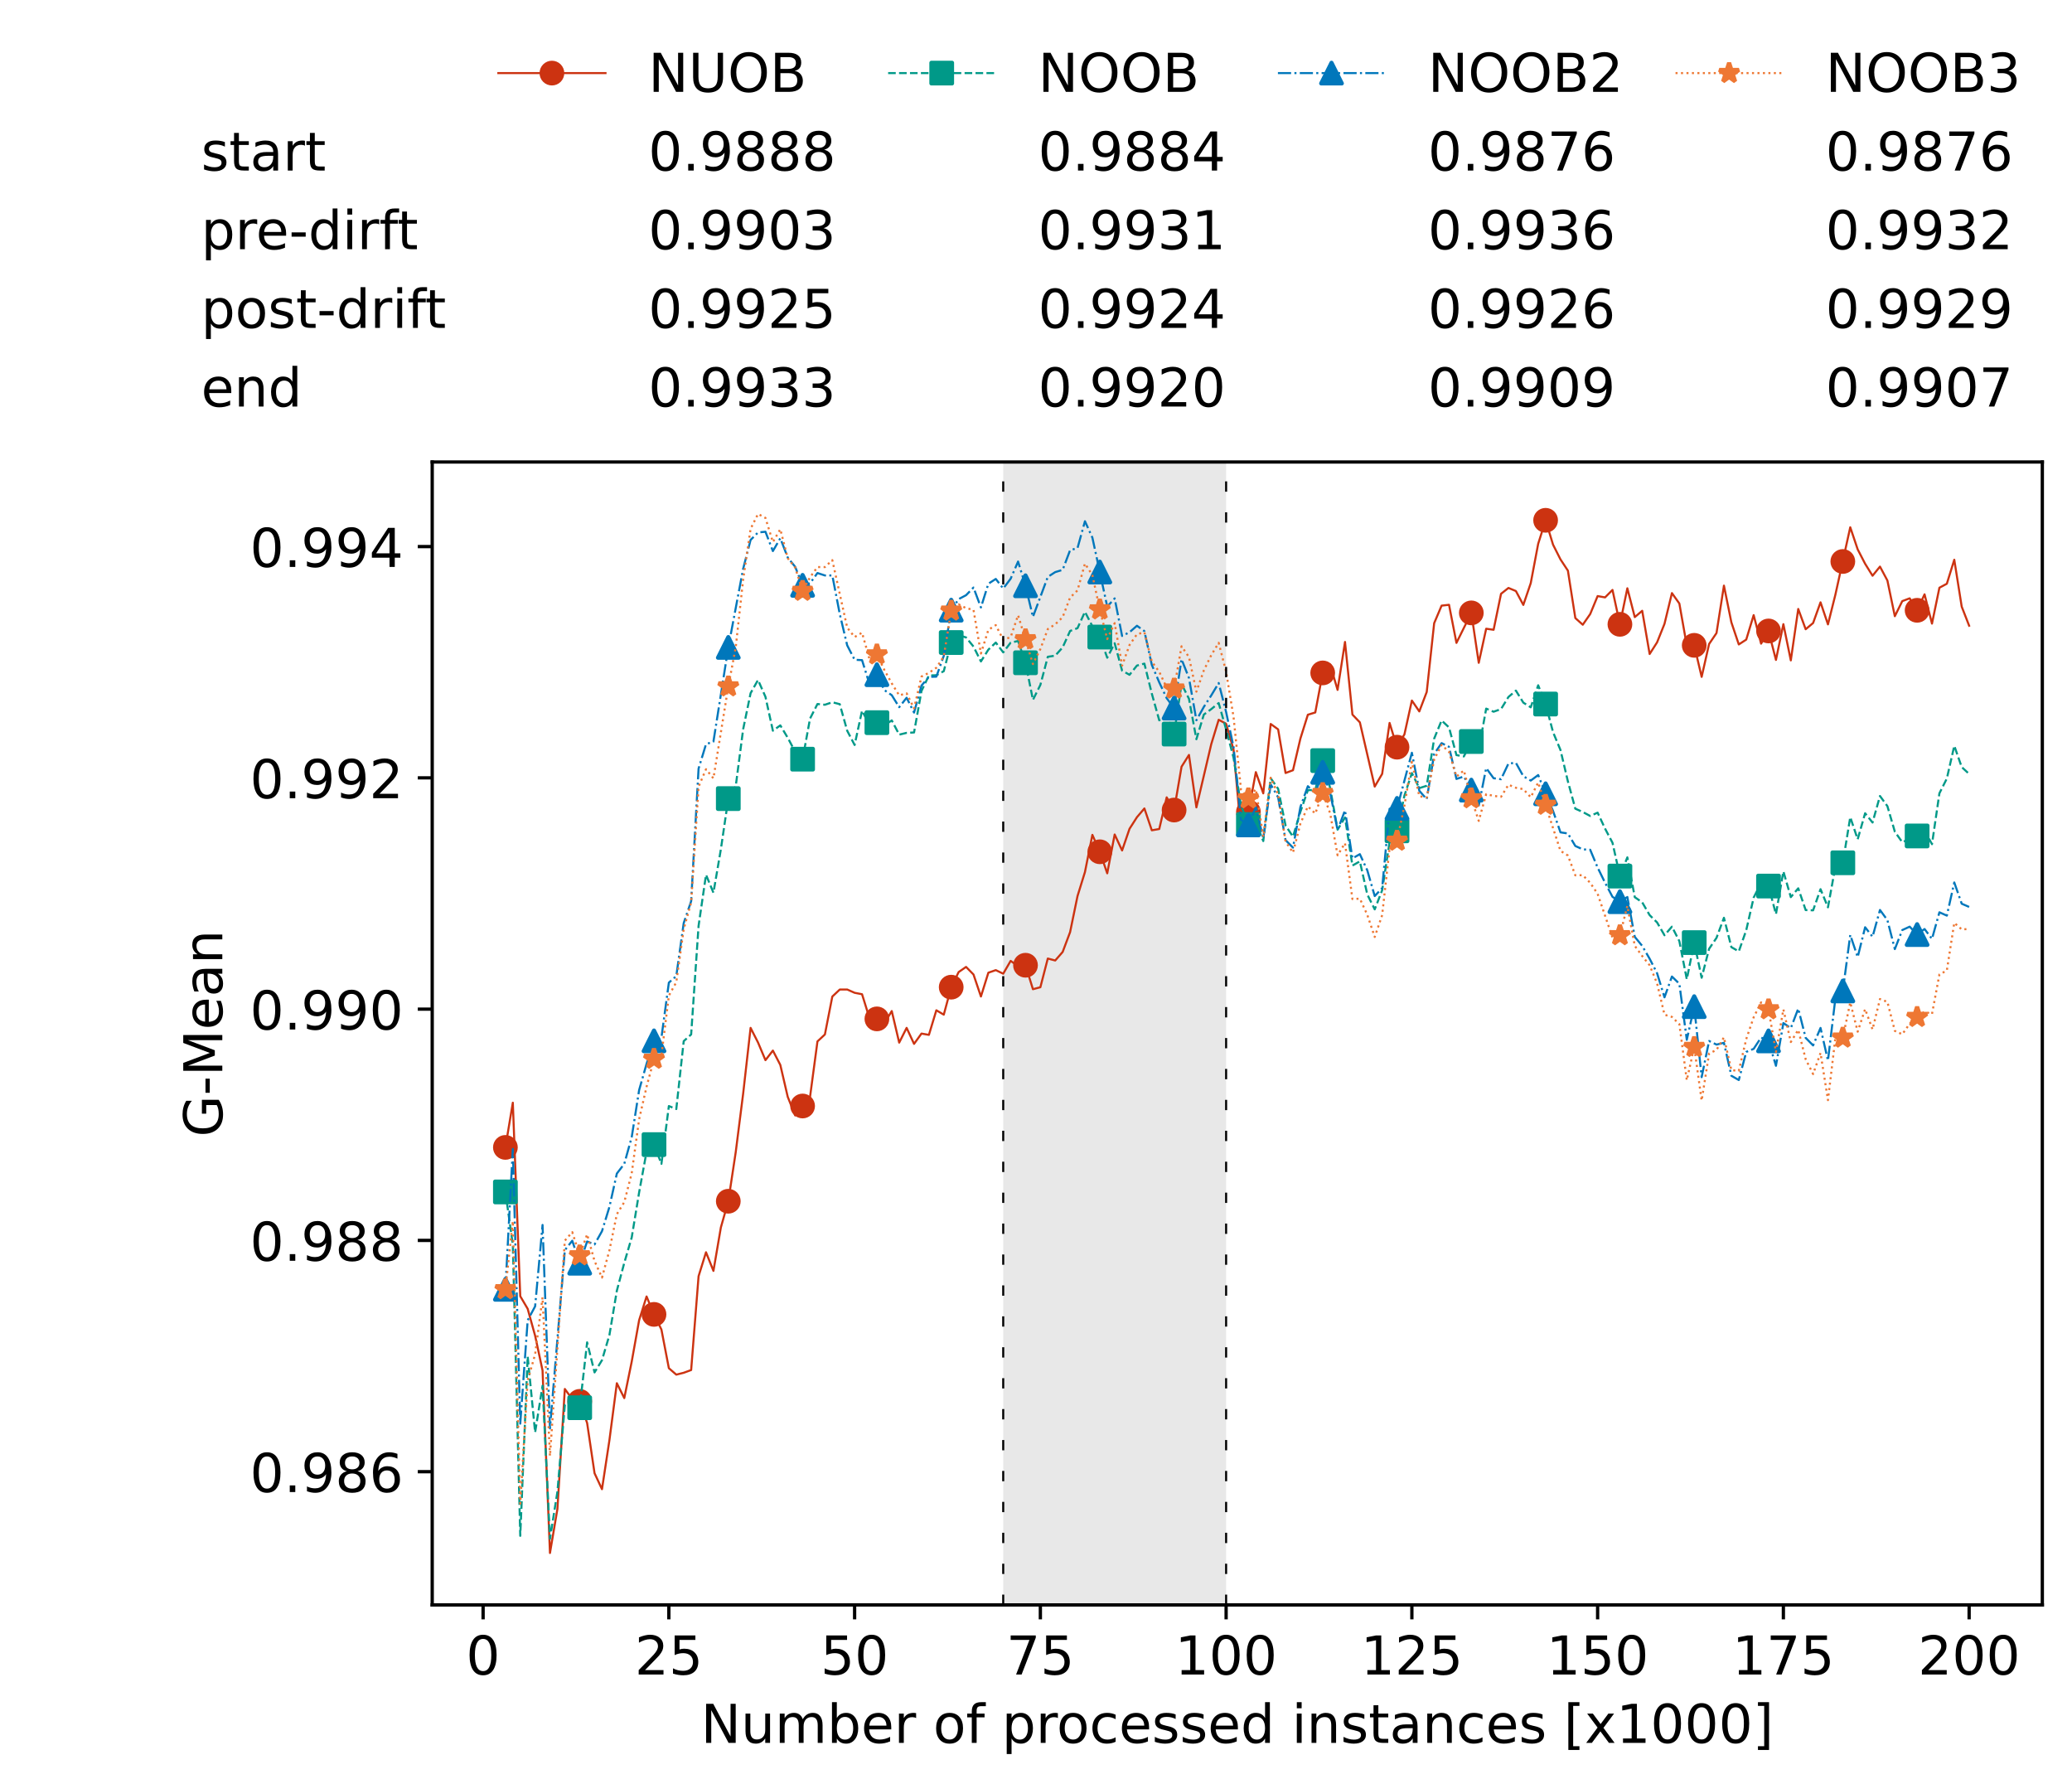 <?xml version="1.0" encoding="utf-8" standalone="no"?>
<!DOCTYPE svg PUBLIC "-//W3C//DTD SVG 1.1//EN"
  "http://www.w3.org/Graphics/SVG/1.1/DTD/svg11.dtd">
<!-- Created with matplotlib (https://matplotlib.org/) -->
<svg height="432.615pt" version="1.1" viewBox="0 0 502.65 432.615" width="502.65pt" xmlns="http://www.w3.org/2000/svg" xmlns:xlink="http://www.w3.org/1999/xlink">
 <defs>
  <style type="text/css">*{stroke-linecap:butt;stroke-linejoin:round;}</style>
 </defs>
 <g id="figure_1">
  <g id="patch_1">
   <path d="M 0 432.615 
L 502.65 432.615 
L 502.65 0 
L 0 0 
z
" style="fill:#ffffff;"/>
  </g>
  <g id="axes_1">
   <g id="patch_2">
    <path d="M 104.85 389.252 
L 495.45 389.252 
L 495.45 112.052 
L 104.85 112.052 
z
" style="fill:#ffffff;"/>
   </g>
   <g id="patch_3">
    <path clip-path="url(#pa9d461e3df)" d="M 297.446 389.252 
L 297.446 112.052 
L 243.372 112.052 
L 243.372 389.252 
z
" style="fill:#d3d3d3;opacity:0.5;"/>
   </g>
   <g id="matplotlib.axis_1">
    <g id="xtick_1">
     <g id="line2d_1">
      <defs>
       <path d="M 0 0 
L 0 3.5 
" id="m5743e2b8ad" style="stroke:#000000;stroke-width:0.8;"/>
      </defs>
      <g>
       <use style="stroke:#000000;stroke-width:0.8;" x="117.197" xlink:href="#m5743e2b8ad" y="389.252"/>
      </g>
     </g>
     <g id="text_1">
      <!-- 0 -->
      <g transform="translate(113.061 406.13)scale(0.13 -0.13)">
       <defs>
        <path d="M 31.781 66.406 
Q 24.172 66.406 20.328 58.906 
Q 16.5 51.422 16.5 36.375 
Q 16.5 21.391 20.328 13.891 
Q 24.172 6.391 31.781 6.391 
Q 39.453 6.391 43.281 13.891 
Q 47.125 21.391 47.125 36.375 
Q 47.125 51.422 43.281 58.906 
Q 39.453 66.406 31.781 66.406 
z
M 31.781 74.219 
Q 44.047 74.219 50.516 64.516 
Q 56.984 54.828 56.984 36.375 
Q 56.984 17.969 50.516 8.266 
Q 44.047 -1.422 31.781 -1.422 
Q 19.531 -1.422 13.062 8.266 
Q 6.594 17.969 6.594 36.375 
Q 6.594 54.828 13.062 64.516 
Q 19.531 74.219 31.781 74.219 
z
" id="DejaVuSans-48"/>
       </defs>
       <use xlink:href="#DejaVuSans-48"/>
      </g>
     </g>
    </g>
    <g id="xtick_2">
     <g id="line2d_2">
      <g>
       <use style="stroke:#000000;stroke-width:0.8;" x="162.259" xlink:href="#m5743e2b8ad" y="389.252"/>
      </g>
     </g>
     <g id="text_2">
      <!-- 25 -->
      <g transform="translate(153.988 406.13)scale(0.13 -0.13)">
       <defs>
        <path d="M 19.188 8.297 
L 53.609 8.297 
L 53.609 0 
L 7.328 0 
L 7.328 8.297 
Q 12.938 14.109 22.625 23.891 
Q 32.328 33.688 34.812 36.531 
Q 39.547 41.844 41.422 45.531 
Q 43.312 49.219 43.312 52.781 
Q 43.312 58.594 39.234 62.25 
Q 35.156 65.922 28.609 65.922 
Q 23.969 65.922 18.812 64.312 
Q 13.672 62.703 7.812 59.422 
L 7.812 69.391 
Q 13.766 71.781 18.938 73 
Q 24.125 74.219 28.422 74.219 
Q 39.75 74.219 46.484 68.547 
Q 53.219 62.891 53.219 53.422 
Q 53.219 48.922 51.531 44.891 
Q 49.859 40.875 45.406 35.406 
Q 44.188 33.984 37.641 27.219 
Q 31.109 20.453 19.188 8.297 
z
" id="DejaVuSans-50"/>
        <path d="M 10.797 72.906 
L 49.516 72.906 
L 49.516 64.594 
L 19.828 64.594 
L 19.828 46.734 
Q 21.969 47.469 24.109 47.828 
Q 26.266 48.188 28.422 48.188 
Q 40.625 48.188 47.75 41.5 
Q 54.891 34.812 54.891 23.391 
Q 54.891 11.625 47.562 5.094 
Q 40.234 -1.422 26.906 -1.422 
Q 22.312 -1.422 17.547 -0.641 
Q 12.797 0.141 7.719 1.703 
L 7.719 11.625 
Q 12.109 9.234 16.797 8.062 
Q 21.484 6.891 26.703 6.891 
Q 35.156 6.891 40.078 11.328 
Q 45.016 15.766 45.016 23.391 
Q 45.016 31 40.078 35.438 
Q 35.156 39.891 26.703 39.891 
Q 22.75 39.891 18.812 39.016 
Q 14.891 38.141 10.797 36.281 
z
" id="DejaVuSans-53"/>
       </defs>
       <use xlink:href="#DejaVuSans-50"/>
       <use x="63.623" xlink:href="#DejaVuSans-53"/>
      </g>
     </g>
    </g>
    <g id="xtick_3">
     <g id="line2d_3">
      <g>
       <use style="stroke:#000000;stroke-width:0.8;" x="207.322" xlink:href="#m5743e2b8ad" y="389.252"/>
      </g>
     </g>
     <g id="text_3">
      <!-- 50 -->
      <g transform="translate(199.05 406.13)scale(0.13 -0.13)">
       <use xlink:href="#DejaVuSans-53"/>
       <use x="63.623" xlink:href="#DejaVuSans-48"/>
      </g>
     </g>
    </g>
    <g id="xtick_4">
     <g id="line2d_4">
      <g>
       <use style="stroke:#000000;stroke-width:0.8;" x="252.384" xlink:href="#m5743e2b8ad" y="389.252"/>
      </g>
     </g>
     <g id="text_4">
      <!-- 75 -->
      <g transform="translate(244.113 406.13)scale(0.13 -0.13)">
       <defs>
        <path d="M 8.203 72.906 
L 55.078 72.906 
L 55.078 68.703 
L 28.609 0 
L 18.312 0 
L 43.219 64.594 
L 8.203 64.594 
z
" id="DejaVuSans-55"/>
       </defs>
       <use xlink:href="#DejaVuSans-55"/>
       <use x="63.623" xlink:href="#DejaVuSans-53"/>
      </g>
     </g>
    </g>
    <g id="xtick_5">
     <g id="line2d_5">
      <g>
       <use style="stroke:#000000;stroke-width:0.8;" x="297.446" xlink:href="#m5743e2b8ad" y="389.252"/>
      </g>
     </g>
     <g id="text_5">
      <!-- 100 -->
      <g transform="translate(285.039 406.13)scale(0.13 -0.13)">
       <defs>
        <path d="M 12.406 8.297 
L 28.516 8.297 
L 28.516 63.922 
L 10.984 60.406 
L 10.984 69.391 
L 28.422 72.906 
L 38.281 72.906 
L 38.281 8.297 
L 54.391 8.297 
L 54.391 0 
L 12.406 0 
z
" id="DejaVuSans-49"/>
       </defs>
       <use xlink:href="#DejaVuSans-49"/>
       <use x="63.623" xlink:href="#DejaVuSans-48"/>
       <use x="127.246" xlink:href="#DejaVuSans-48"/>
      </g>
     </g>
    </g>
    <g id="xtick_6">
     <g id="line2d_6">
      <g>
       <use style="stroke:#000000;stroke-width:0.8;" x="342.509" xlink:href="#m5743e2b8ad" y="389.252"/>
      </g>
     </g>
     <g id="text_6">
      <!-- 125 -->
      <g transform="translate(330.102 406.13)scale(0.13 -0.13)">
       <use xlink:href="#DejaVuSans-49"/>
       <use x="63.623" xlink:href="#DejaVuSans-50"/>
       <use x="127.246" xlink:href="#DejaVuSans-53"/>
      </g>
     </g>
    </g>
    <g id="xtick_7">
     <g id="line2d_7">
      <g>
       <use style="stroke:#000000;stroke-width:0.8;" x="387.571" xlink:href="#m5743e2b8ad" y="389.252"/>
      </g>
     </g>
     <g id="text_7">
      <!-- 150 -->
      <g transform="translate(375.164 406.13)scale(0.13 -0.13)">
       <use xlink:href="#DejaVuSans-49"/>
       <use x="63.623" xlink:href="#DejaVuSans-53"/>
       <use x="127.246" xlink:href="#DejaVuSans-48"/>
      </g>
     </g>
    </g>
    <g id="xtick_8">
     <g id="line2d_8">
      <g>
       <use style="stroke:#000000;stroke-width:0.8;" x="432.633" xlink:href="#m5743e2b8ad" y="389.252"/>
      </g>
     </g>
     <g id="text_8">
      <!-- 175 -->
      <g transform="translate(420.226 406.13)scale(0.13 -0.13)">
       <use xlink:href="#DejaVuSans-49"/>
       <use x="63.623" xlink:href="#DejaVuSans-55"/>
       <use x="127.246" xlink:href="#DejaVuSans-53"/>
      </g>
     </g>
    </g>
    <g id="xtick_9">
     <g id="line2d_9">
      <g>
       <use style="stroke:#000000;stroke-width:0.8;" x="477.695" xlink:href="#m5743e2b8ad" y="389.252"/>
      </g>
     </g>
     <g id="text_9">
      <!-- 200 -->
      <g transform="translate(465.289 406.13)scale(0.13 -0.13)">
       <use xlink:href="#DejaVuSans-50"/>
       <use x="63.623" xlink:href="#DejaVuSans-48"/>
       <use x="127.246" xlink:href="#DejaVuSans-48"/>
      </g>
     </g>
    </g>
    <g id="text_10">
     <!-- Number of processed instances [x1000] -->
     <g transform="translate(170.025 422.711)scale(0.13 -0.13)">
      <defs>
       <path d="M 9.812 72.906 
L 23.094 72.906 
L 55.422 11.922 
L 55.422 72.906 
L 64.984 72.906 
L 64.984 0 
L 51.703 0 
L 19.391 60.984 
L 19.391 0 
L 9.812 0 
z
" id="DejaVuSans-78"/>
       <path d="M 8.5 21.578 
L 8.5 54.688 
L 17.484 54.688 
L 17.484 21.922 
Q 17.484 14.156 20.5 10.266 
Q 23.531 6.391 29.594 6.391 
Q 36.859 6.391 41.078 11.031 
Q 45.312 15.672 45.312 23.688 
L 45.312 54.688 
L 54.297 54.688 
L 54.297 0 
L 45.312 0 
L 45.312 8.406 
Q 42.047 3.422 37.719 1 
Q 33.406 -1.422 27.688 -1.422 
Q 18.266 -1.422 13.375 4.438 
Q 8.5 10.297 8.5 21.578 
z
M 31.109 56 
z
" id="DejaVuSans-117"/>
       <path d="M 52 44.188 
Q 55.375 50.25 60.062 53.125 
Q 64.75 56 71.094 56 
Q 79.641 56 84.281 50.016 
Q 88.922 44.047 88.922 33.016 
L 88.922 0 
L 79.891 0 
L 79.891 32.719 
Q 79.891 40.578 77.094 44.375 
Q 74.312 48.188 68.609 48.188 
Q 61.625 48.188 57.562 43.547 
Q 53.516 38.922 53.516 30.906 
L 53.516 0 
L 44.484 0 
L 44.484 32.719 
Q 44.484 40.625 41.703 44.406 
Q 38.922 48.188 33.109 48.188 
Q 26.219 48.188 22.156 43.531 
Q 18.109 38.875 18.109 30.906 
L 18.109 0 
L 9.078 0 
L 9.078 54.688 
L 18.109 54.688 
L 18.109 46.188 
Q 21.188 51.219 25.484 53.609 
Q 29.781 56 35.688 56 
Q 41.656 56 45.828 52.969 
Q 50 49.953 52 44.188 
z
" id="DejaVuSans-109"/>
       <path d="M 48.688 27.297 
Q 48.688 37.203 44.609 42.844 
Q 40.531 48.484 33.406 48.484 
Q 26.266 48.484 22.188 42.844 
Q 18.109 37.203 18.109 27.297 
Q 18.109 17.391 22.188 11.75 
Q 26.266 6.109 33.406 6.109 
Q 40.531 6.109 44.609 11.75 
Q 48.688 17.391 48.688 27.297 
z
M 18.109 46.391 
Q 20.953 51.266 25.266 53.625 
Q 29.594 56 35.594 56 
Q 45.562 56 51.781 48.094 
Q 58.016 40.188 58.016 27.297 
Q 58.016 14.406 51.781 6.484 
Q 45.562 -1.422 35.594 -1.422 
Q 29.594 -1.422 25.266 0.953 
Q 20.953 3.328 18.109 8.203 
L 18.109 0 
L 9.078 0 
L 9.078 75.984 
L 18.109 75.984 
z
" id="DejaVuSans-98"/>
       <path d="M 56.203 29.594 
L 56.203 25.203 
L 14.891 25.203 
Q 15.484 15.922 20.484 11.062 
Q 25.484 6.203 34.422 6.203 
Q 39.594 6.203 44.453 7.469 
Q 49.312 8.734 54.109 11.281 
L 54.109 2.781 
Q 49.266 0.734 44.188 -0.344 
Q 39.109 -1.422 33.891 -1.422 
Q 20.797 -1.422 13.156 6.188 
Q 5.516 13.812 5.516 26.812 
Q 5.516 40.234 12.766 48.109 
Q 20.016 56 32.328 56 
Q 43.359 56 49.781 48.891 
Q 56.203 41.797 56.203 29.594 
z
M 47.219 32.234 
Q 47.125 39.594 43.094 43.984 
Q 39.062 48.391 32.422 48.391 
Q 24.906 48.391 20.391 44.141 
Q 15.875 39.891 15.188 32.172 
z
" id="DejaVuSans-101"/>
       <path d="M 41.109 46.297 
Q 39.594 47.172 37.812 47.578 
Q 36.031 48 33.891 48 
Q 26.266 48 22.188 43.047 
Q 18.109 38.094 18.109 28.812 
L 18.109 0 
L 9.078 0 
L 9.078 54.688 
L 18.109 54.688 
L 18.109 46.188 
Q 20.953 51.172 25.484 53.578 
Q 30.031 56 36.531 56 
Q 37.453 56 38.578 55.875 
Q 39.703 55.766 41.062 55.516 
z
" id="DejaVuSans-114"/>
       <path id="DejaVuSans-32"/>
       <path d="M 30.609 48.391 
Q 23.391 48.391 19.188 42.75 
Q 14.984 37.109 14.984 27.297 
Q 14.984 17.484 19.156 11.844 
Q 23.344 6.203 30.609 6.203 
Q 37.797 6.203 41.984 11.859 
Q 46.188 17.531 46.188 27.297 
Q 46.188 37.016 41.984 42.703 
Q 37.797 48.391 30.609 48.391 
z
M 30.609 56 
Q 42.328 56 49.016 48.375 
Q 55.719 40.766 55.719 27.297 
Q 55.719 13.875 49.016 6.219 
Q 42.328 -1.422 30.609 -1.422 
Q 18.844 -1.422 12.172 6.219 
Q 5.516 13.875 5.516 27.297 
Q 5.516 40.766 12.172 48.375 
Q 18.844 56 30.609 56 
z
" id="DejaVuSans-111"/>
       <path d="M 37.109 75.984 
L 37.109 68.5 
L 28.516 68.5 
Q 23.688 68.5 21.797 66.547 
Q 19.922 64.594 19.922 59.516 
L 19.922 54.688 
L 34.719 54.688 
L 34.719 47.703 
L 19.922 47.703 
L 19.922 0 
L 10.891 0 
L 10.891 47.703 
L 2.297 47.703 
L 2.297 54.688 
L 10.891 54.688 
L 10.891 58.5 
Q 10.891 67.625 15.141 71.797 
Q 19.391 75.984 28.609 75.984 
z
" id="DejaVuSans-102"/>
       <path d="M 18.109 8.203 
L 18.109 -20.797 
L 9.078 -20.797 
L 9.078 54.688 
L 18.109 54.688 
L 18.109 46.391 
Q 20.953 51.266 25.266 53.625 
Q 29.594 56 35.594 56 
Q 45.562 56 51.781 48.094 
Q 58.016 40.188 58.016 27.297 
Q 58.016 14.406 51.781 6.484 
Q 45.562 -1.422 35.594 -1.422 
Q 29.594 -1.422 25.266 0.953 
Q 20.953 3.328 18.109 8.203 
z
M 48.688 27.297 
Q 48.688 37.203 44.609 42.844 
Q 40.531 48.484 33.406 48.484 
Q 26.266 48.484 22.188 42.844 
Q 18.109 37.203 18.109 27.297 
Q 18.109 17.391 22.188 11.75 
Q 26.266 6.109 33.406 6.109 
Q 40.531 6.109 44.609 11.75 
Q 48.688 17.391 48.688 27.297 
z
" id="DejaVuSans-112"/>
       <path d="M 48.781 52.594 
L 48.781 44.188 
Q 44.969 46.297 41.141 47.344 
Q 37.312 48.391 33.406 48.391 
Q 24.656 48.391 19.812 42.844 
Q 14.984 37.312 14.984 27.297 
Q 14.984 17.281 19.812 11.734 
Q 24.656 6.203 33.406 6.203 
Q 37.312 6.203 41.141 7.25 
Q 44.969 8.297 48.781 10.406 
L 48.781 2.094 
Q 45.016 0.344 40.984 -0.531 
Q 36.969 -1.422 32.422 -1.422 
Q 20.062 -1.422 12.781 6.344 
Q 5.516 14.109 5.516 27.297 
Q 5.516 40.672 12.859 48.328 
Q 20.219 56 33.016 56 
Q 37.156 56 41.109 55.141 
Q 45.062 54.297 48.781 52.594 
z
" id="DejaVuSans-99"/>
       <path d="M 44.281 53.078 
L 44.281 44.578 
Q 40.484 46.531 36.375 47.5 
Q 32.281 48.484 27.875 48.484 
Q 21.188 48.484 17.844 46.438 
Q 14.5 44.391 14.5 40.281 
Q 14.5 37.156 16.891 35.375 
Q 19.281 33.594 26.516 31.984 
L 29.594 31.297 
Q 39.156 29.25 43.188 25.516 
Q 47.219 21.781 47.219 15.094 
Q 47.219 7.469 41.188 3.016 
Q 35.156 -1.422 24.609 -1.422 
Q 20.219 -1.422 15.453 -0.562 
Q 10.688 0.297 5.422 2 
L 5.422 11.281 
Q 10.406 8.688 15.234 7.391 
Q 20.062 6.109 24.812 6.109 
Q 31.156 6.109 34.562 8.281 
Q 37.984 10.453 37.984 14.406 
Q 37.984 18.062 35.516 20.016 
Q 33.062 21.969 24.703 23.781 
L 21.578 24.516 
Q 13.234 26.266 9.516 29.906 
Q 5.812 33.547 5.812 39.891 
Q 5.812 47.609 11.281 51.797 
Q 16.75 56 26.812 56 
Q 31.781 56 36.172 55.266 
Q 40.578 54.547 44.281 53.078 
z
" id="DejaVuSans-115"/>
       <path d="M 45.406 46.391 
L 45.406 75.984 
L 54.391 75.984 
L 54.391 0 
L 45.406 0 
L 45.406 8.203 
Q 42.578 3.328 38.25 0.953 
Q 33.938 -1.422 27.875 -1.422 
Q 17.969 -1.422 11.734 6.484 
Q 5.516 14.406 5.516 27.297 
Q 5.516 40.188 11.734 48.094 
Q 17.969 56 27.875 56 
Q 33.938 56 38.25 53.625 
Q 42.578 51.266 45.406 46.391 
z
M 14.797 27.297 
Q 14.797 17.391 18.875 11.75 
Q 22.953 6.109 30.078 6.109 
Q 37.203 6.109 41.297 11.75 
Q 45.406 17.391 45.406 27.297 
Q 45.406 37.203 41.297 42.844 
Q 37.203 48.484 30.078 48.484 
Q 22.953 48.484 18.875 42.844 
Q 14.797 37.203 14.797 27.297 
z
" id="DejaVuSans-100"/>
       <path d="M 9.422 54.688 
L 18.406 54.688 
L 18.406 0 
L 9.422 0 
z
M 9.422 75.984 
L 18.406 75.984 
L 18.406 64.594 
L 9.422 64.594 
z
" id="DejaVuSans-105"/>
       <path d="M 54.891 33.016 
L 54.891 0 
L 45.906 0 
L 45.906 32.719 
Q 45.906 40.484 42.875 44.328 
Q 39.844 48.188 33.797 48.188 
Q 26.516 48.188 22.312 43.547 
Q 18.109 38.922 18.109 30.906 
L 18.109 0 
L 9.078 0 
L 9.078 54.688 
L 18.109 54.688 
L 18.109 46.188 
Q 21.344 51.125 25.703 53.562 
Q 30.078 56 35.797 56 
Q 45.219 56 50.047 50.172 
Q 54.891 44.344 54.891 33.016 
z
" id="DejaVuSans-110"/>
       <path d="M 18.312 70.219 
L 18.312 54.688 
L 36.812 54.688 
L 36.812 47.703 
L 18.312 47.703 
L 18.312 18.016 
Q 18.312 11.328 20.141 9.422 
Q 21.969 7.516 27.594 7.516 
L 36.812 7.516 
L 36.812 0 
L 27.594 0 
Q 17.188 0 13.234 3.875 
Q 9.281 7.766 9.281 18.016 
L 9.281 47.703 
L 2.688 47.703 
L 2.688 54.688 
L 9.281 54.688 
L 9.281 70.219 
z
" id="DejaVuSans-116"/>
       <path d="M 34.281 27.484 
Q 23.391 27.484 19.188 25 
Q 14.984 22.516 14.984 16.5 
Q 14.984 11.719 18.141 8.906 
Q 21.297 6.109 26.703 6.109 
Q 34.188 6.109 38.703 11.406 
Q 43.219 16.703 43.219 25.484 
L 43.219 27.484 
z
M 52.203 31.203 
L 52.203 0 
L 43.219 0 
L 43.219 8.297 
Q 40.141 3.328 35.547 0.953 
Q 30.953 -1.422 24.312 -1.422 
Q 15.922 -1.422 10.953 3.297 
Q 6 8.016 6 15.922 
Q 6 25.141 12.172 29.828 
Q 18.359 34.516 30.609 34.516 
L 43.219 34.516 
L 43.219 35.406 
Q 43.219 41.609 39.141 45 
Q 35.062 48.391 27.688 48.391 
Q 23 48.391 18.547 47.266 
Q 14.109 46.141 10.016 43.891 
L 10.016 52.203 
Q 14.938 54.109 19.578 55.047 
Q 24.219 56 28.609 56 
Q 40.484 56 46.344 49.844 
Q 52.203 43.703 52.203 31.203 
z
" id="DejaVuSans-97"/>
       <path d="M 8.594 75.984 
L 29.297 75.984 
L 29.297 69 
L 17.578 69 
L 17.578 -6.203 
L 29.297 -6.203 
L 29.297 -13.188 
L 8.594 -13.188 
z
" id="DejaVuSans-91"/>
       <path d="M 54.891 54.688 
L 35.109 28.078 
L 55.906 0 
L 45.312 0 
L 29.391 21.484 
L 13.484 0 
L 2.875 0 
L 24.125 28.609 
L 4.688 54.688 
L 15.281 54.688 
L 29.781 35.203 
L 44.281 54.688 
z
" id="DejaVuSans-120"/>
       <path d="M 30.422 75.984 
L 30.422 -13.188 
L 9.719 -13.188 
L 9.719 -6.203 
L 21.391 -6.203 
L 21.391 69 
L 9.719 69 
L 9.719 75.984 
z
" id="DejaVuSans-93"/>
      </defs>
      <use xlink:href="#DejaVuSans-78"/>
      <use x="74.805" xlink:href="#DejaVuSans-117"/>
      <use x="138.184" xlink:href="#DejaVuSans-109"/>
      <use x="235.596" xlink:href="#DejaVuSans-98"/>
      <use x="299.072" xlink:href="#DejaVuSans-101"/>
      <use x="360.596" xlink:href="#DejaVuSans-114"/>
      <use x="401.709" xlink:href="#DejaVuSans-32"/>
      <use x="433.496" xlink:href="#DejaVuSans-111"/>
      <use x="494.678" xlink:href="#DejaVuSans-102"/>
      <use x="529.883" xlink:href="#DejaVuSans-32"/>
      <use x="561.67" xlink:href="#DejaVuSans-112"/>
      <use x="625.146" xlink:href="#DejaVuSans-114"/>
      <use x="664.01" xlink:href="#DejaVuSans-111"/>
      <use x="725.191" xlink:href="#DejaVuSans-99"/>
      <use x="780.172" xlink:href="#DejaVuSans-101"/>
      <use x="841.695" xlink:href="#DejaVuSans-115"/>
      <use x="893.795" xlink:href="#DejaVuSans-115"/>
      <use x="945.895" xlink:href="#DejaVuSans-101"/>
      <use x="1007.418" xlink:href="#DejaVuSans-100"/>
      <use x="1070.895" xlink:href="#DejaVuSans-32"/>
      <use x="1102.682" xlink:href="#DejaVuSans-105"/>
      <use x="1130.465" xlink:href="#DejaVuSans-110"/>
      <use x="1193.844" xlink:href="#DejaVuSans-115"/>
      <use x="1245.943" xlink:href="#DejaVuSans-116"/>
      <use x="1285.152" xlink:href="#DejaVuSans-97"/>
      <use x="1346.432" xlink:href="#DejaVuSans-110"/>
      <use x="1409.811" xlink:href="#DejaVuSans-99"/>
      <use x="1464.791" xlink:href="#DejaVuSans-101"/>
      <use x="1526.314" xlink:href="#DejaVuSans-115"/>
      <use x="1578.414" xlink:href="#DejaVuSans-32"/>
      <use x="1610.201" xlink:href="#DejaVuSans-91"/>
      <use x="1649.215" xlink:href="#DejaVuSans-120"/>
      <use x="1708.395" xlink:href="#DejaVuSans-49"/>
      <use x="1772.018" xlink:href="#DejaVuSans-48"/>
      <use x="1835.641" xlink:href="#DejaVuSans-48"/>
      <use x="1899.264" xlink:href="#DejaVuSans-48"/>
      <use x="1962.887" xlink:href="#DejaVuSans-93"/>
     </g>
    </g>
   </g>
   <g id="matplotlib.axis_2">
    <g id="ytick_1">
     <g id="line2d_10">
      <defs>
       <path d="M 0 0 
L -3.5 0 
" id="mbd28a60d50" style="stroke:#000000;stroke-width:0.8;"/>
      </defs>
      <g>
       <use style="stroke:#000000;stroke-width:0.8;" x="104.85" xlink:href="#mbd28a60d50" y="356.935"/>
      </g>
     </g>
     <g id="text_11">
      <!-- 0.986 -->
      <g transform="translate(60.633 361.874)scale(0.13 -0.13)">
       <defs>
        <path d="M 10.688 12.406 
L 21 12.406 
L 21 0 
L 10.688 0 
z
" id="DejaVuSans-46"/>
        <path d="M 10.984 1.516 
L 10.984 10.5 
Q 14.703 8.734 18.5 7.812 
Q 22.312 6.891 25.984 6.891 
Q 35.75 6.891 40.891 13.453 
Q 46.047 20.016 46.781 33.406 
Q 43.953 29.203 39.594 26.953 
Q 35.25 24.703 29.984 24.703 
Q 19.047 24.703 12.672 31.312 
Q 6.297 37.938 6.297 49.422 
Q 6.297 60.641 12.938 67.422 
Q 19.578 74.219 30.609 74.219 
Q 43.266 74.219 49.922 64.516 
Q 56.594 54.828 56.594 36.375 
Q 56.594 19.141 48.406 8.859 
Q 40.234 -1.422 26.422 -1.422 
Q 22.703 -1.422 18.891 -0.688 
Q 15.094 0.047 10.984 1.516 
z
M 30.609 32.422 
Q 37.25 32.422 41.125 36.953 
Q 45.016 41.5 45.016 49.422 
Q 45.016 57.281 41.125 61.844 
Q 37.25 66.406 30.609 66.406 
Q 23.969 66.406 20.094 61.844 
Q 16.219 57.281 16.219 49.422 
Q 16.219 41.5 20.094 36.953 
Q 23.969 32.422 30.609 32.422 
z
" id="DejaVuSans-57"/>
        <path d="M 31.781 34.625 
Q 24.75 34.625 20.719 30.859 
Q 16.703 27.094 16.703 20.516 
Q 16.703 13.922 20.719 10.156 
Q 24.75 6.391 31.781 6.391 
Q 38.812 6.391 42.859 10.172 
Q 46.922 13.969 46.922 20.516 
Q 46.922 27.094 42.891 30.859 
Q 38.875 34.625 31.781 34.625 
z
M 21.922 38.812 
Q 15.578 40.375 12.031 44.719 
Q 8.5 49.078 8.5 55.328 
Q 8.5 64.062 14.719 69.141 
Q 20.953 74.219 31.781 74.219 
Q 42.672 74.219 48.875 69.141 
Q 55.078 64.062 55.078 55.328 
Q 55.078 49.078 51.531 44.719 
Q 48 40.375 41.703 38.812 
Q 48.828 37.156 52.797 32.312 
Q 56.781 27.484 56.781 20.516 
Q 56.781 9.906 50.312 4.234 
Q 43.844 -1.422 31.781 -1.422 
Q 19.734 -1.422 13.25 4.234 
Q 6.781 9.906 6.781 20.516 
Q 6.781 27.484 10.781 32.312 
Q 14.797 37.156 21.922 38.812 
z
M 18.312 54.391 
Q 18.312 48.734 21.844 45.562 
Q 25.391 42.391 31.781 42.391 
Q 38.141 42.391 41.719 45.562 
Q 45.312 48.734 45.312 54.391 
Q 45.312 60.062 41.719 63.234 
Q 38.141 66.406 31.781 66.406 
Q 25.391 66.406 21.844 63.234 
Q 18.312 60.062 18.312 54.391 
z
" id="DejaVuSans-56"/>
        <path d="M 33.016 40.375 
Q 26.375 40.375 22.484 35.828 
Q 18.609 31.297 18.609 23.391 
Q 18.609 15.531 22.484 10.953 
Q 26.375 6.391 33.016 6.391 
Q 39.656 6.391 43.531 10.953 
Q 47.406 15.531 47.406 23.391 
Q 47.406 31.297 43.531 35.828 
Q 39.656 40.375 33.016 40.375 
z
M 52.594 71.297 
L 52.594 62.312 
Q 48.875 64.062 45.094 64.984 
Q 41.312 65.922 37.594 65.922 
Q 27.828 65.922 22.672 59.328 
Q 17.531 52.734 16.797 39.406 
Q 19.672 43.656 24.016 45.922 
Q 28.375 48.188 33.594 48.188 
Q 44.578 48.188 50.953 41.516 
Q 57.328 34.859 57.328 23.391 
Q 57.328 12.156 50.688 5.359 
Q 44.047 -1.422 33.016 -1.422 
Q 20.359 -1.422 13.672 8.266 
Q 6.984 17.969 6.984 36.375 
Q 6.984 53.656 15.188 63.938 
Q 23.391 74.219 37.203 74.219 
Q 40.922 74.219 44.703 73.484 
Q 48.484 72.75 52.594 71.297 
z
" id="DejaVuSans-54"/>
       </defs>
       <use xlink:href="#DejaVuSans-48"/>
       <use x="63.623" xlink:href="#DejaVuSans-46"/>
       <use x="95.41" xlink:href="#DejaVuSans-57"/>
       <use x="159.033" xlink:href="#DejaVuSans-56"/>
       <use x="222.656" xlink:href="#DejaVuSans-54"/>
      </g>
     </g>
    </g>
    <g id="ytick_2">
     <g id="line2d_11">
      <g>
       <use style="stroke:#000000;stroke-width:0.8;" x="104.85" xlink:href="#mbd28a60d50" y="300.842"/>
      </g>
     </g>
     <g id="text_12">
      <!-- 0.988 -->
      <g transform="translate(60.633 305.781)scale(0.13 -0.13)">
       <use xlink:href="#DejaVuSans-48"/>
       <use x="63.623" xlink:href="#DejaVuSans-46"/>
       <use x="95.41" xlink:href="#DejaVuSans-57"/>
       <use x="159.033" xlink:href="#DejaVuSans-56"/>
       <use x="222.656" xlink:href="#DejaVuSans-56"/>
      </g>
     </g>
    </g>
    <g id="ytick_3">
     <g id="line2d_12">
      <g>
       <use style="stroke:#000000;stroke-width:0.8;" x="104.85" xlink:href="#mbd28a60d50" y="244.748"/>
      </g>
     </g>
     <g id="text_13">
      <!-- 0.990 -->
      <g transform="translate(60.633 249.687)scale(0.13 -0.13)">
       <use xlink:href="#DejaVuSans-48"/>
       <use x="63.623" xlink:href="#DejaVuSans-46"/>
       <use x="95.41" xlink:href="#DejaVuSans-57"/>
       <use x="159.033" xlink:href="#DejaVuSans-57"/>
       <use x="222.656" xlink:href="#DejaVuSans-48"/>
      </g>
     </g>
    </g>
    <g id="ytick_4">
     <g id="line2d_13">
      <g>
       <use style="stroke:#000000;stroke-width:0.8;" x="104.85" xlink:href="#mbd28a60d50" y="188.655"/>
      </g>
     </g>
     <g id="text_14">
      <!-- 0.992 -->
      <g transform="translate(60.633 193.594)scale(0.13 -0.13)">
       <use xlink:href="#DejaVuSans-48"/>
       <use x="63.623" xlink:href="#DejaVuSans-46"/>
       <use x="95.41" xlink:href="#DejaVuSans-57"/>
       <use x="159.033" xlink:href="#DejaVuSans-57"/>
       <use x="222.656" xlink:href="#DejaVuSans-50"/>
      </g>
     </g>
    </g>
    <g id="ytick_5">
     <g id="line2d_14">
      <g>
       <use style="stroke:#000000;stroke-width:0.8;" x="104.85" xlink:href="#mbd28a60d50" y="132.562"/>
      </g>
     </g>
     <g id="text_15">
      <!-- 0.994 -->
      <g transform="translate(60.633 137.501)scale(0.13 -0.13)">
       <defs>
        <path d="M 37.797 64.312 
L 12.891 25.391 
L 37.797 25.391 
z
M 35.203 72.906 
L 47.609 72.906 
L 47.609 25.391 
L 58.016 25.391 
L 58.016 17.188 
L 47.609 17.188 
L 47.609 0 
L 37.797 0 
L 37.797 17.188 
L 4.891 17.188 
L 4.891 26.703 
z
" id="DejaVuSans-52"/>
       </defs>
       <use xlink:href="#DejaVuSans-48"/>
       <use x="63.623" xlink:href="#DejaVuSans-46"/>
       <use x="95.41" xlink:href="#DejaVuSans-57"/>
       <use x="159.033" xlink:href="#DejaVuSans-57"/>
       <use x="222.656" xlink:href="#DejaVuSans-52"/>
      </g>
     </g>
    </g>
    <g id="text_16">
     <!-- G-Mean -->
     <g transform="translate(53.93 275.744)rotate(-90)scale(0.13 -0.13)">
      <defs>
       <path d="M 59.516 10.406 
L 59.516 29.984 
L 43.406 29.984 
L 43.406 38.094 
L 69.281 38.094 
L 69.281 6.781 
Q 63.578 2.734 56.688 0.656 
Q 49.812 -1.422 42 -1.422 
Q 24.906 -1.422 15.25 8.562 
Q 5.609 18.562 5.609 36.375 
Q 5.609 54.25 15.25 64.234 
Q 24.906 74.219 42 74.219 
Q 49.125 74.219 55.547 72.453 
Q 61.969 70.703 67.391 67.281 
L 67.391 56.781 
Q 61.922 61.422 55.766 63.766 
Q 49.609 66.109 42.828 66.109 
Q 29.438 66.109 22.719 58.641 
Q 16.016 51.172 16.016 36.375 
Q 16.016 21.625 22.719 14.156 
Q 29.438 6.688 42.828 6.688 
Q 48.047 6.688 52.141 7.594 
Q 56.25 8.5 59.516 10.406 
z
" id="DejaVuSans-71"/>
       <path d="M 4.891 31.391 
L 31.203 31.391 
L 31.203 23.391 
L 4.891 23.391 
z
" id="DejaVuSans-45"/>
       <path d="M 9.812 72.906 
L 24.516 72.906 
L 43.109 23.297 
L 61.812 72.906 
L 76.516 72.906 
L 76.516 0 
L 66.891 0 
L 66.891 64.016 
L 48.094 14.016 
L 38.188 14.016 
L 19.391 64.016 
L 19.391 0 
L 9.812 0 
z
" id="DejaVuSans-77"/>
      </defs>
      <use xlink:href="#DejaVuSans-71"/>
      <use x="77.49" xlink:href="#DejaVuSans-45"/>
      <use x="113.574" xlink:href="#DejaVuSans-77"/>
      <use x="199.854" xlink:href="#DejaVuSans-101"/>
      <use x="261.377" xlink:href="#DejaVuSans-97"/>
      <use x="322.656" xlink:href="#DejaVuSans-110"/>
     </g>
    </g>
   </g>
   <g id="line2d_15"/>
   <g id="line2d_16"/>
   <g id="line2d_17"/>
   <g id="line2d_18"/>
   <g id="line2d_19"/>
   <g id="line2d_20">
    <path clip-path="url(#pa9d461e3df)" d="M 122.605 278.281 
L 124.407 267.444 
L 126.21 314.372 
L 128.012 317.438 
L 129.815 323.957 
L 131.617 332.383 
L 133.419 376.652 
L 135.222 365.983 
L 137.024 336.873 
L 138.827 339.356 
L 140.629 339.874 
L 142.432 345.141 
L 144.234 357.313 
L 146.037 361.177 
L 147.839 349.305 
L 149.642 335.479 
L 151.444 339.086 
L 153.247 330.254 
L 155.049 320.19 
L 156.852 314.443 
L 158.654 318.784 
L 160.457 322.466 
L 162.259 331.834 
L 164.062 333.397 
L 165.864 332.943 
L 167.667 332.283 
L 169.469 309.529 
L 171.272 303.718 
L 173.074 308.237 
L 174.877 297.699 
L 176.679 291.341 
L 178.482 279.422 
L 180.284 265.233 
L 182.087 249.297 
L 183.889 252.84 
L 185.692 257.125 
L 187.494 254.799 
L 189.297 258.28 
L 191.099 266.028 
L 192.902 270.529 
L 196.507 266.042 
L 198.309 252.576 
L 200.112 250.893 
L 201.914 241.698 
L 203.717 239.998 
L 205.519 239.987 
L 207.322 240.785 
L 209.124 241.135 
L 210.927 246.925 
L 212.729 247.115 
L 214.532 248.206 
L 216.334 245.213 
L 218.137 252.87 
L 219.939 249.297 
L 221.742 253.175 
L 223.544 250.679 
L 225.347 250.989 
L 227.149 245.029 
L 228.952 246.09 
L 230.754 239.422 
L 232.557 235.76 
L 234.359 234.511 
L 236.162 236.347 
L 237.964 241.686 
L 239.767 235.914 
L 241.569 235.288 
L 243.372 236.157 
L 245.174 233.048 
L 246.976 234.335 
L 248.779 234.103 
L 250.581 239.916 
L 252.384 239.44 
L 254.186 232.477 
L 255.989 232.951 
L 257.791 230.881 
L 259.594 226.078 
L 261.396 217.326 
L 263.199 211.504 
L 265.001 202.481 
L 266.804 206.585 
L 268.606 211.807 
L 270.409 202.394 
L 272.211 206.265 
L 274.014 201.008 
L 275.816 198.194 
L 277.619 196.077 
L 279.421 201.376 
L 281.224 201.063 
L 283.026 193.386 
L 284.829 196.461 
L 286.631 185.955 
L 288.434 183.099 
L 290.236 195.817 
L 293.841 180.475 
L 295.644 174.569 
L 297.446 175.529 
L 299.249 181.807 
L 301.051 201.635 
L 302.854 196.934 
L 304.656 187.268 
L 306.459 192.416 
L 308.261 175.588 
L 310.064 176.896 
L 311.866 187.48 
L 313.669 186.807 
L 315.471 179.114 
L 317.274 173.35 
L 319.076 172.797 
L 320.879 163.204 
L 322.681 161.154 
L 324.484 167.323 
L 326.286 155.694 
L 328.089 173.311 
L 329.891 175.192 
L 333.496 190.772 
L 335.299 187.691 
L 337.101 175.337 
L 338.904 181.217 
L 340.706 178.096 
L 342.509 169.907 
L 344.311 172.543 
L 346.114 167.819 
L 347.916 151.145 
L 349.719 146.889 
L 351.521 146.683 
L 353.324 155.923 
L 356.928 148.644 
L 358.731 160.752 
L 360.533 152.489 
L 362.336 152.742 
L 364.138 144.019 
L 365.941 142.597 
L 367.743 143.346 
L 369.546 146.714 
L 371.348 141.425 
L 373.151 131.882 
L 374.953 126.191 
L 376.756 132.101 
L 378.558 135.671 
L 380.361 138.404 
L 382.163 149.906 
L 383.966 151.518 
L 385.768 148.93 
L 387.571 144.569 
L 389.373 144.888 
L 391.176 143.078 
L 392.978 151.42 
L 394.781 142.678 
L 396.583 149.67 
L 398.386 148.138 
L 400.188 158.619 
L 401.991 155.797 
L 403.793 151.301 
L 405.596 143.846 
L 407.398 146.376 
L 409.201 156.567 
L 411.003 156.516 
L 412.806 164.162 
L 414.608 156.197 
L 416.411 153.535 
L 418.213 142.033 
L 420.016 150.938 
L 421.818 156.298 
L 423.621 155.128 
L 425.423 149.188 
L 427.226 156.107 
L 429.028 153.03 
L 430.831 160.051 
L 432.633 151.378 
L 434.436 160.167 
L 436.238 147.695 
L 438.041 152.612 
L 439.843 151.106 
L 441.646 146.084 
L 443.448 151.433 
L 445.251 144.218 
L 448.856 127.884 
L 450.658 133.239 
L 452.461 136.731 
L 454.263 139.634 
L 456.066 137.42 
L 457.868 140.801 
L 459.671 149.449 
L 461.473 145.793 
L 463.276 145.114 
L 465.078 148.019 
L 466.881 144.146 
L 468.683 151.245 
L 470.485 142.544 
L 472.288 141.577 
L 474.09 135.756 
L 475.893 147.129 
L 477.695 151.757 
L 477.695 151.757 
" style="fill:none;stroke:#cc3311;stroke-linecap:square;stroke-width:0.5;"/>
    <defs>
     <path d="M 0 2.5 
C 0.663 2.5 1.299 2.237 1.768 1.768 
C 2.237 1.299 2.5 0.663 2.5 0 
C 2.5 -0.663 2.237 -1.299 1.768 -1.768 
C 1.299 -2.237 0.663 -2.5 0 -2.5 
C -0.663 -2.5 -1.299 -2.237 -1.768 -1.768 
C -2.237 -1.299 -2.5 -0.663 -2.5 0 
C -2.5 0.663 -2.237 1.299 -1.768 1.768 
C -1.299 2.237 -0.663 2.5 0 2.5 
z
" id="m3a5be45f79" style="stroke:#cc3311;"/>
    </defs>
    <g clip-path="url(#pa9d461e3df)">
     <use style="fill:#cc3311;stroke:#cc3311;" x="122.605" xlink:href="#m3a5be45f79" y="278.281"/>
     <use style="fill:#cc3311;stroke:#cc3311;" x="140.629" xlink:href="#m3a5be45f79" y="339.874"/>
     <use style="fill:#cc3311;stroke:#cc3311;" x="158.654" xlink:href="#m3a5be45f79" y="318.784"/>
     <use style="fill:#cc3311;stroke:#cc3311;" x="176.679" xlink:href="#m3a5be45f79" y="291.341"/>
     <use style="fill:#cc3311;stroke:#cc3311;" x="194.704" xlink:href="#m3a5be45f79" y="268.244"/>
     <use style="fill:#cc3311;stroke:#cc3311;" x="212.729" xlink:href="#m3a5be45f79" y="247.115"/>
     <use style="fill:#cc3311;stroke:#cc3311;" x="230.754" xlink:href="#m3a5be45f79" y="239.422"/>
     <use style="fill:#cc3311;stroke:#cc3311;" x="248.779" xlink:href="#m3a5be45f79" y="234.103"/>
     <use style="fill:#cc3311;stroke:#cc3311;" x="266.804" xlink:href="#m3a5be45f79" y="206.585"/>
     <use style="fill:#cc3311;stroke:#cc3311;" x="284.829" xlink:href="#m3a5be45f79" y="196.461"/>
     <use style="fill:#cc3311;stroke:#cc3311;" x="302.854" xlink:href="#m3a5be45f79" y="196.934"/>
     <use style="fill:#cc3311;stroke:#cc3311;" x="320.879" xlink:href="#m3a5be45f79" y="163.204"/>
     <use style="fill:#cc3311;stroke:#cc3311;" x="338.904" xlink:href="#m3a5be45f79" y="181.217"/>
     <use style="fill:#cc3311;stroke:#cc3311;" x="356.928" xlink:href="#m3a5be45f79" y="148.644"/>
     <use style="fill:#cc3311;stroke:#cc3311;" x="374.953" xlink:href="#m3a5be45f79" y="126.191"/>
     <use style="fill:#cc3311;stroke:#cc3311;" x="392.978" xlink:href="#m3a5be45f79" y="151.42"/>
     <use style="fill:#cc3311;stroke:#cc3311;" x="411.003" xlink:href="#m3a5be45f79" y="156.516"/>
     <use style="fill:#cc3311;stroke:#cc3311;" x="429.028" xlink:href="#m3a5be45f79" y="153.03"/>
     <use style="fill:#cc3311;stroke:#cc3311;" x="447.053" xlink:href="#m3a5be45f79" y="136.177"/>
     <use style="fill:#cc3311;stroke:#cc3311;" x="465.078" xlink:href="#m3a5be45f79" y="148.019"/>
    </g>
   </g>
   <g id="line2d_21"/>
   <g id="line2d_22"/>
   <g id="line2d_23"/>
   <g id="line2d_24"/>
   <g id="line2d_25">
    <path clip-path="url(#pa9d461e3df)" d="M 122.605 289.087 
L 124.407 301.874 
L 126.21 372.491 
L 128.012 328.978 
L 129.815 347.415 
L 131.617 336.083 
L 133.419 373.202 
L 135.222 361.806 
L 137.024 340.769 
L 138.827 339.462 
L 140.629 341.42 
L 142.432 325.566 
L 144.234 332.854 
L 146.037 329.895 
L 147.839 323.797 
L 149.642 313.04 
L 151.444 306.283 
L 153.247 300.139 
L 155.049 289.187 
L 156.852 279.313 
L 158.654 277.613 
L 160.457 282.278 
L 162.259 268.255 
L 164.062 268.982 
L 165.864 252.516 
L 167.667 250.884 
L 169.469 224.545 
L 171.272 212.162 
L 173.074 216.52 
L 174.877 205.976 
L 176.679 193.686 
L 178.482 190.688 
L 180.284 176.853 
L 182.087 168.123 
L 183.889 164.912 
L 185.692 168.998 
L 187.494 177.22 
L 189.297 175.929 
L 191.099 178.936 
L 192.902 182.315 
L 194.704 184.125 
L 196.507 174.286 
L 198.309 170.749 
L 200.112 170.925 
L 201.914 170.32 
L 203.717 170.782 
L 205.519 177.218 
L 207.322 180.682 
L 209.124 172.366 
L 210.927 175.795 
L 212.729 175.267 
L 214.532 175.936 
L 216.334 174.716 
L 218.137 178.178 
L 219.939 177.741 
L 221.742 177.648 
L 223.544 167.59 
L 225.347 163.819 
L 227.149 163.766 
L 228.952 162.782 
L 230.754 155.831 
L 232.557 154.041 
L 234.359 154.602 
L 236.162 156.815 
L 237.964 160.424 
L 239.767 157.562 
L 241.569 155.845 
L 243.372 158.222 
L 245.174 155.863 
L 246.976 155.461 
L 248.779 160.743 
L 250.581 169.747 
L 252.384 166.117 
L 254.186 159.292 
L 255.989 159.02 
L 257.791 157.01 
L 259.594 153.027 
L 261.396 152.349 
L 263.199 148.384 
L 265.001 151.89 
L 266.804 154.506 
L 268.606 159.516 
L 270.409 156.012 
L 272.211 162.654 
L 274.014 163.661 
L 275.816 161.419 
L 277.619 160.951 
L 279.421 168.235 
L 281.224 174.698 
L 283.026 173.614 
L 284.829 178.029 
L 286.631 165.884 
L 288.434 169.472 
L 290.236 179.286 
L 292.039 173.31 
L 293.841 171.984 
L 295.644 170.515 
L 297.446 176.924 
L 299.249 183.776 
L 301.051 195.353 
L 302.854 199.97 
L 304.656 199.359 
L 306.459 203.987 
L 308.261 188.754 
L 310.064 191.305 
L 311.866 200.219 
L 313.669 202.926 
L 315.471 196.865 
L 317.274 191.651 
L 319.076 191.564 
L 320.879 184.484 
L 322.681 191.124 
L 324.484 201.216 
L 326.286 198.27 
L 328.089 209.929 
L 329.891 208.909 
L 331.694 216.938 
L 333.496 220.552 
L 335.299 215.917 
L 337.101 204.242 
L 338.904 201.506 
L 340.706 192.941 
L 342.509 187.501 
L 344.311 191.149 
L 346.114 190.574 
L 347.916 179.137 
L 349.719 174.739 
L 351.521 176.427 
L 353.324 183.139 
L 355.126 183.453 
L 356.928 179.84 
L 358.731 181.827 
L 360.533 171.862 
L 362.336 172.614 
L 364.138 171.976 
L 365.941 169.034 
L 367.743 167.498 
L 369.546 170.413 
L 371.348 171.544 
L 373.151 166.202 
L 374.953 170.754 
L 376.756 177.575 
L 378.558 181.897 
L 380.361 189.527 
L 382.163 196.136 
L 383.966 196.933 
L 385.768 197.9 
L 387.571 197.099 
L 389.373 200.964 
L 391.176 204.393 
L 392.978 212.48 
L 394.781 207.94 
L 396.583 217.598 
L 398.386 218.841 
L 400.188 221.95 
L 401.991 223.717 
L 403.793 226.831 
L 405.596 224.747 
L 407.398 228.256 
L 409.201 237.518 
L 411.003 228.612 
L 412.806 237.136 
L 414.608 230.125 
L 416.411 227.463 
L 418.213 222.591 
L 420.016 229.709 
L 421.818 230.749 
L 423.621 225.609 
L 425.423 217.708 
L 427.226 214.097 
L 429.028 214.901 
L 430.831 221.714 
L 432.633 211.342 
L 434.436 217.584 
L 436.238 215.447 
L 438.041 220.723 
L 439.843 220.786 
L 441.646 215.657 
L 443.448 220.055 
L 445.251 210.148 
L 447.053 209.256 
L 448.856 198.186 
L 450.658 203.554 
L 452.461 197.239 
L 454.263 199.49 
L 456.066 193.058 
L 457.868 195.522 
L 459.671 201.719 
L 461.473 204.258 
L 465.078 202.747 
L 466.881 201.446 
L 468.683 204.741 
L 470.485 192.401 
L 472.288 188.823 
L 474.09 180.88 
L 475.893 186.046 
L 477.695 187.706 
L 477.695 187.706 
" style="fill:none;stroke:#009988;stroke-dasharray:1.85,0.8;stroke-dashoffset:0;stroke-width:0.5;"/>
    <defs>
     <path d="M -2.5 2.5 
L 2.5 2.5 
L 2.5 -2.5 
L -2.5 -2.5 
z
" id="m16854fcfa9" style="stroke:#009988;stroke-linejoin:miter;"/>
    </defs>
    <g clip-path="url(#pa9d461e3df)">
     <use style="fill:#009988;stroke:#009988;stroke-linejoin:miter;" x="122.605" xlink:href="#m16854fcfa9" y="289.087"/>
     <use style="fill:#009988;stroke:#009988;stroke-linejoin:miter;" x="140.629" xlink:href="#m16854fcfa9" y="341.42"/>
     <use style="fill:#009988;stroke:#009988;stroke-linejoin:miter;" x="158.654" xlink:href="#m16854fcfa9" y="277.613"/>
     <use style="fill:#009988;stroke:#009988;stroke-linejoin:miter;" x="176.679" xlink:href="#m16854fcfa9" y="193.686"/>
     <use style="fill:#009988;stroke:#009988;stroke-linejoin:miter;" x="194.704" xlink:href="#m16854fcfa9" y="184.125"/>
     <use style="fill:#009988;stroke:#009988;stroke-linejoin:miter;" x="212.729" xlink:href="#m16854fcfa9" y="175.267"/>
     <use style="fill:#009988;stroke:#009988;stroke-linejoin:miter;" x="230.754" xlink:href="#m16854fcfa9" y="155.831"/>
     <use style="fill:#009988;stroke:#009988;stroke-linejoin:miter;" x="248.779" xlink:href="#m16854fcfa9" y="160.743"/>
     <use style="fill:#009988;stroke:#009988;stroke-linejoin:miter;" x="266.804" xlink:href="#m16854fcfa9" y="154.506"/>
     <use style="fill:#009988;stroke:#009988;stroke-linejoin:miter;" x="284.829" xlink:href="#m16854fcfa9" y="178.029"/>
     <use style="fill:#009988;stroke:#009988;stroke-linejoin:miter;" x="302.854" xlink:href="#m16854fcfa9" y="199.97"/>
     <use style="fill:#009988;stroke:#009988;stroke-linejoin:miter;" x="320.879" xlink:href="#m16854fcfa9" y="184.484"/>
     <use style="fill:#009988;stroke:#009988;stroke-linejoin:miter;" x="338.904" xlink:href="#m16854fcfa9" y="201.506"/>
     <use style="fill:#009988;stroke:#009988;stroke-linejoin:miter;" x="356.928" xlink:href="#m16854fcfa9" y="179.84"/>
     <use style="fill:#009988;stroke:#009988;stroke-linejoin:miter;" x="374.953" xlink:href="#m16854fcfa9" y="170.754"/>
     <use style="fill:#009988;stroke:#009988;stroke-linejoin:miter;" x="392.978" xlink:href="#m16854fcfa9" y="212.48"/>
     <use style="fill:#009988;stroke:#009988;stroke-linejoin:miter;" x="411.003" xlink:href="#m16854fcfa9" y="228.612"/>
     <use style="fill:#009988;stroke:#009988;stroke-linejoin:miter;" x="429.028" xlink:href="#m16854fcfa9" y="214.901"/>
     <use style="fill:#009988;stroke:#009988;stroke-linejoin:miter;" x="447.053" xlink:href="#m16854fcfa9" y="209.256"/>
     <use style="fill:#009988;stroke:#009988;stroke-linejoin:miter;" x="465.078" xlink:href="#m16854fcfa9" y="202.747"/>
    </g>
   </g>
   <g id="line2d_26"/>
   <g id="line2d_27"/>
   <g id="line2d_28"/>
   <g id="line2d_29"/>
   <g id="line2d_30">
    <path clip-path="url(#pa9d461e3df)" d="M 122.605 312.71 
L 124.407 278.671 
L 126.21 345.28 
L 128.012 320.207 
L 129.815 316.835 
L 131.617 297.09 
L 133.419 346.434 
L 137.024 303.208 
L 138.827 300.912 
L 140.629 306.374 
L 142.432 301.103 
L 144.234 301.822 
L 146.037 298.601 
L 147.839 292.728 
L 149.642 284.623 
L 151.444 282.278 
L 153.247 275.806 
L 155.049 264.372 
L 156.852 258.007 
L 158.654 252.44 
L 160.457 251.645 
L 162.259 238.327 
L 164.062 236.727 
L 165.864 223.862 
L 167.667 218.575 
L 169.469 186.409 
L 171.272 180.495 
L 173.074 179.862 
L 176.679 157.017 
L 180.284 137.948 
L 182.087 130.953 
L 183.889 129.138 
L 185.692 128.966 
L 187.494 133.656 
L 189.297 130.541 
L 191.099 135.223 
L 192.902 137.466 
L 194.704 141.962 
L 196.507 141.459 
L 198.309 138.977 
L 200.112 139.568 
L 201.914 139.566 
L 203.717 148.906 
L 205.519 156.513 
L 207.322 160.013 
L 209.124 160.107 
L 210.927 165.909 
L 212.729 163.635 
L 214.532 167.372 
L 216.334 168.604 
L 218.137 171.512 
L 219.939 169.229 
L 221.742 172.825 
L 223.544 166.281 
L 225.347 164.165 
L 227.149 164.112 
L 228.952 159.075 
L 230.754 147.981 
L 232.557 145.306 
L 234.359 144.355 
L 236.162 142.499 
L 237.964 147.329 
L 239.767 141.577 
L 241.569 140.411 
L 243.372 142.74 
L 245.174 140.359 
L 246.976 136.194 
L 248.779 142.069 
L 250.581 149.614 
L 254.186 139.917 
L 255.989 138.756 
L 257.791 138.212 
L 259.594 133.446 
L 261.396 132.926 
L 263.199 126.418 
L 265.001 130.388 
L 268.606 147.126 
L 270.409 145.132 
L 272.211 154.243 
L 274.014 153.337 
L 275.816 151.767 
L 277.619 153.075 
L 279.421 161.253 
L 281.224 165.492 
L 283.026 169.334 
L 284.829 171.736 
L 286.631 159.883 
L 288.434 164.438 
L 290.236 174.69 
L 292.039 171.447 
L 293.841 168.656 
L 295.644 165.658 
L 297.446 172.687 
L 299.249 181.192 
L 301.051 198.802 
L 302.854 200.074 
L 304.656 195.721 
L 306.459 203.385 
L 308.261 190.233 
L 310.064 193.392 
L 311.866 203.768 
L 313.669 205.578 
L 315.471 195.72 
L 317.274 190.677 
L 319.076 192.393 
L 320.879 187.325 
L 322.681 192.206 
L 324.484 201.333 
L 326.286 196.524 
L 328.089 208.183 
L 329.891 207.163 
L 331.694 211.087 
L 333.496 217.322 
L 335.299 215.404 
L 337.101 196.155 
L 338.904 196.059 
L 342.509 182.57 
L 344.311 191.784 
L 346.114 193.846 
L 347.916 182.866 
L 349.719 180.235 
L 351.521 181.135 
L 353.324 188.92 
L 355.126 188.325 
L 356.928 191.624 
L 358.731 195.37 
L 360.533 186.277 
L 362.336 188.747 
L 364.138 188.986 
L 365.941 185.176 
L 367.743 185.013 
L 369.546 188.26 
L 371.348 189.317 
L 373.151 187.972 
L 374.953 192.52 
L 376.756 196.684 
L 378.558 201.874 
L 380.361 202.147 
L 382.163 205.182 
L 383.966 205.998 
L 385.768 206.095 
L 387.571 210.409 
L 389.373 214.094 
L 391.176 217.514 
L 392.978 218.689 
L 394.781 217.553 
L 396.583 227.221 
L 398.386 229.412 
L 400.188 232.524 
L 401.991 236.032 
L 403.793 241.879 
L 405.596 236.84 
L 407.398 238.597 
L 409.201 252.187 
L 411.003 244.145 
L 412.806 261.247 
L 414.608 252.472 
L 416.411 253.348 
L 418.213 252.92 
L 420.016 260.905 
L 421.818 261.945 
L 423.621 255.127 
L 425.423 254.379 
L 427.226 251.646 
L 429.028 252.45 
L 430.831 258.489 
L 432.633 248.127 
L 434.436 249.352 
L 436.238 244.626 
L 438.041 251.716 
L 439.843 253.549 
L 441.646 249.31 
L 443.448 257.229 
L 445.251 242.108 
L 447.053 240.342 
L 448.856 226.759 
L 450.658 232.13 
L 452.461 224.888 
L 454.263 227.193 
L 456.066 220.698 
L 457.868 223.162 
L 459.671 230.189 
L 461.473 225.574 
L 463.276 224.744 
L 465.078 226.658 
L 466.881 225.32 
L 468.683 227.723 
L 470.485 221.261 
L 472.288 222.068 
L 474.09 214.027 
L 475.893 219.177 
L 477.695 219.967 
L 477.695 219.967 
" style="fill:none;stroke:#0077bb;stroke-dasharray:3.2,0.8,0.5,0.8;stroke-dashoffset:0;stroke-width:0.5;"/>
    <defs>
     <path d="M 0 -2.5 
L -2.5 2.5 
L 2.5 2.5 
z
" id="m7e22e130ae" style="stroke:#0077bb;stroke-linejoin:miter;"/>
    </defs>
    <g clip-path="url(#pa9d461e3df)">
     <use style="fill:#0077bb;stroke:#0077bb;stroke-linejoin:miter;" x="122.605" xlink:href="#m7e22e130ae" y="312.71"/>
     <use style="fill:#0077bb;stroke:#0077bb;stroke-linejoin:miter;" x="140.629" xlink:href="#m7e22e130ae" y="306.374"/>
     <use style="fill:#0077bb;stroke:#0077bb;stroke-linejoin:miter;" x="158.654" xlink:href="#m7e22e130ae" y="252.44"/>
     <use style="fill:#0077bb;stroke:#0077bb;stroke-linejoin:miter;" x="176.679" xlink:href="#m7e22e130ae" y="157.017"/>
     <use style="fill:#0077bb;stroke:#0077bb;stroke-linejoin:miter;" x="194.704" xlink:href="#m7e22e130ae" y="141.962"/>
     <use style="fill:#0077bb;stroke:#0077bb;stroke-linejoin:miter;" x="212.729" xlink:href="#m7e22e130ae" y="163.635"/>
     <use style="fill:#0077bb;stroke:#0077bb;stroke-linejoin:miter;" x="230.754" xlink:href="#m7e22e130ae" y="147.981"/>
     <use style="fill:#0077bb;stroke:#0077bb;stroke-linejoin:miter;" x="248.779" xlink:href="#m7e22e130ae" y="142.069"/>
     <use style="fill:#0077bb;stroke:#0077bb;stroke-linejoin:miter;" x="266.804" xlink:href="#m7e22e130ae" y="138.735"/>
     <use style="fill:#0077bb;stroke:#0077bb;stroke-linejoin:miter;" x="284.829" xlink:href="#m7e22e130ae" y="171.736"/>
     <use style="fill:#0077bb;stroke:#0077bb;stroke-linejoin:miter;" x="302.854" xlink:href="#m7e22e130ae" y="200.074"/>
     <use style="fill:#0077bb;stroke:#0077bb;stroke-linejoin:miter;" x="320.879" xlink:href="#m7e22e130ae" y="187.325"/>
     <use style="fill:#0077bb;stroke:#0077bb;stroke-linejoin:miter;" x="338.904" xlink:href="#m7e22e130ae" y="196.059"/>
     <use style="fill:#0077bb;stroke:#0077bb;stroke-linejoin:miter;" x="356.928" xlink:href="#m7e22e130ae" y="191.624"/>
     <use style="fill:#0077bb;stroke:#0077bb;stroke-linejoin:miter;" x="374.953" xlink:href="#m7e22e130ae" y="192.52"/>
     <use style="fill:#0077bb;stroke:#0077bb;stroke-linejoin:miter;" x="392.978" xlink:href="#m7e22e130ae" y="218.689"/>
     <use style="fill:#0077bb;stroke:#0077bb;stroke-linejoin:miter;" x="411.003" xlink:href="#m7e22e130ae" y="244.145"/>
     <use style="fill:#0077bb;stroke:#0077bb;stroke-linejoin:miter;" x="429.028" xlink:href="#m7e22e130ae" y="252.45"/>
     <use style="fill:#0077bb;stroke:#0077bb;stroke-linejoin:miter;" x="447.053" xlink:href="#m7e22e130ae" y="240.342"/>
     <use style="fill:#0077bb;stroke:#0077bb;stroke-linejoin:miter;" x="465.078" xlink:href="#m7e22e130ae" y="226.658"/>
    </g>
   </g>
   <g id="line2d_31"/>
   <g id="line2d_32"/>
   <g id="line2d_33"/>
   <g id="line2d_34"/>
   <g id="line2d_35">
    <path clip-path="url(#pa9d461e3df)" d="M 122.605 312.71 
L 124.407 296.167 
L 126.21 364.698 
L 128.012 334.77 
L 129.815 328.486 
L 131.617 314.649 
L 133.419 353.117 
L 137.024 300.896 
L 138.827 298.831 
L 140.629 304.483 
L 142.432 299.369 
L 144.234 305.852 
L 146.037 309.87 
L 147.839 303.246 
L 149.642 294.484 
L 151.444 291.559 
L 153.247 284.571 
L 155.049 271.434 
L 156.852 263.581 
L 158.654 256.824 
L 160.457 255.966 
L 162.259 241.485 
L 164.062 238.212 
L 165.864 225.347 
L 167.667 218.869 
L 169.469 190.804 
L 171.272 186.561 
L 173.074 188.784 
L 176.679 166.507 
L 178.482 157.01 
L 180.284 140.524 
L 182.087 128.259 
L 183.889 124.652 
L 185.692 125.614 
L 187.494 131.469 
L 189.297 128.354 
L 191.099 135.396 
L 192.902 137.642 
L 194.704 143.327 
L 196.507 140.014 
L 198.309 137.532 
L 200.112 137.535 
L 201.914 135.85 
L 205.519 152.208 
L 207.322 154.503 
L 209.124 153.448 
L 210.927 159.845 
L 212.729 158.739 
L 214.532 162.476 
L 216.334 165.741 
L 218.137 168.648 
L 219.939 168.159 
L 221.742 171.797 
L 223.544 164.089 
L 225.347 163.186 
L 227.149 161.954 
L 228.952 159.22 
L 230.754 148.126 
L 232.557 146.575 
L 234.359 147.498 
L 236.162 147.902 
L 237.964 158.506 
L 239.767 152.754 
L 241.569 151.617 
L 243.372 155.151 
L 245.174 154.539 
L 246.976 149.212 
L 250.581 161.049 
L 252.384 157.419 
L 254.186 152.573 
L 255.989 151.413 
L 257.791 149.691 
L 259.594 144.926 
L 261.396 143.191 
L 263.199 136.684 
L 265.001 139.481 
L 266.804 147.828 
L 268.606 155.001 
L 270.409 151.134 
L 272.211 161.432 
L 274.014 156.436 
L 275.816 153.821 
L 277.619 153.353 
L 279.421 160.469 
L 281.224 162.939 
L 283.026 166.78 
L 284.829 167.032 
L 286.631 156.74 
L 288.434 159.363 
L 290.236 167.753 
L 292.039 162.603 
L 293.841 158.897 
L 295.644 155.899 
L 297.446 162.928 
L 299.249 173.894 
L 301.051 191.505 
L 302.854 193.655 
L 304.656 191.392 
L 306.459 202.959 
L 308.261 188.619 
L 310.064 192.663 
L 311.866 204.085 
L 313.669 206.793 
L 315.471 199.742 
L 317.274 195.59 
L 319.076 197.306 
L 320.879 192.365 
L 322.681 197.246 
L 324.484 207.438 
L 326.286 204.492 
L 328.089 218.057 
L 329.891 217.952 
L 331.694 221.875 
L 333.496 227.244 
L 335.299 221.951 
L 337.101 205.79 
L 338.904 203.933 
L 340.706 195.368 
L 342.509 184.753 
L 344.311 193.112 
L 346.114 193.421 
L 347.916 184.188 
L 349.719 180.659 
L 351.521 182.347 
L 353.324 188.351 
L 355.126 186.862 
L 356.928 193.642 
L 358.731 199.096 
L 360.533 192.617 
L 362.336 193.022 
L 364.138 193.261 
L 365.941 190.319 
L 367.743 191.066 
L 369.546 191.391 
L 371.348 193.361 
L 373.151 189.785 
L 378.558 206.363 
L 380.361 207.491 
L 382.163 212.295 
L 383.966 212.256 
L 385.768 214.114 
L 387.571 216.778 
L 391.176 227.408 
L 392.978 226.85 
L 394.781 219.714 
L 396.583 229.398 
L 398.386 231.876 
L 400.188 234.108 
L 401.991 238.495 
L 403.793 246.104 
L 405.596 246.634 
L 407.398 248.391 
L 409.201 261.992 
L 411.003 253.95 
L 412.806 266.915 
L 414.608 255.525 
L 416.411 254.641 
L 418.213 251.573 
L 420.016 259.546 
L 421.818 259.72 
L 423.621 252.02 
L 425.423 246.732 
L 427.226 243.112 
L 429.028 244.821 
L 430.831 255.152 
L 432.633 244.813 
L 434.436 252.726 
L 436.238 249.766 
L 438.041 256.904 
L 439.843 260.497 
L 441.646 255.373 
L 443.448 266.822 
L 445.251 251.72 
L 447.053 251.692 
L 448.856 243.112 
L 450.658 250.219 
L 452.461 244.738 
L 454.263 249.677 
L 456.066 242.303 
L 457.868 242.991 
L 459.671 250.018 
L 461.473 250.855 
L 463.276 248.276 
L 465.078 246.677 
L 466.881 245.339 
L 468.683 245.955 
L 470.485 236.35 
L 472.288 235.379 
L 474.09 223.816 
L 475.893 225.41 
L 477.695 225.308 
L 477.695 225.308 
" style="fill:none;stroke:#ee7733;stroke-dasharray:0.5,0.825;stroke-dashoffset:0;stroke-width:0.5;"/>
    <defs>
     <path d="M 0 -2.5 
L -0.561 -0.773 
L -2.378 -0.773 
L -0.908 0.295 
L -1.469 2.023 
L -0 0.955 
L 1.469 2.023 
L 0.908 0.295 
L 2.378 -0.773 
L 0.561 -0.773 
z
" id="m7285a80567" style="stroke:#ee7733;stroke-linejoin:bevel;"/>
    </defs>
    <g clip-path="url(#pa9d461e3df)">
     <use style="fill:#ee7733;stroke:#ee7733;stroke-linejoin:bevel;" x="122.605" xlink:href="#m7285a80567" y="312.71"/>
     <use style="fill:#ee7733;stroke:#ee7733;stroke-linejoin:bevel;" x="140.629" xlink:href="#m7285a80567" y="304.483"/>
     <use style="fill:#ee7733;stroke:#ee7733;stroke-linejoin:bevel;" x="158.654" xlink:href="#m7285a80567" y="256.824"/>
     <use style="fill:#ee7733;stroke:#ee7733;stroke-linejoin:bevel;" x="176.679" xlink:href="#m7285a80567" y="166.507"/>
     <use style="fill:#ee7733;stroke:#ee7733;stroke-linejoin:bevel;" x="194.704" xlink:href="#m7285a80567" y="143.327"/>
     <use style="fill:#ee7733;stroke:#ee7733;stroke-linejoin:bevel;" x="212.729" xlink:href="#m7285a80567" y="158.739"/>
     <use style="fill:#ee7733;stroke:#ee7733;stroke-linejoin:bevel;" x="230.754" xlink:href="#m7285a80567" y="148.126"/>
     <use style="fill:#ee7733;stroke:#ee7733;stroke-linejoin:bevel;" x="248.779" xlink:href="#m7285a80567" y="155.065"/>
     <use style="fill:#ee7733;stroke:#ee7733;stroke-linejoin:bevel;" x="266.804" xlink:href="#m7285a80567" y="147.828"/>
     <use style="fill:#ee7733;stroke:#ee7733;stroke-linejoin:bevel;" x="284.829" xlink:href="#m7285a80567" y="167.032"/>
     <use style="fill:#ee7733;stroke:#ee7733;stroke-linejoin:bevel;" x="302.854" xlink:href="#m7285a80567" y="193.655"/>
     <use style="fill:#ee7733;stroke:#ee7733;stroke-linejoin:bevel;" x="320.879" xlink:href="#m7285a80567" y="192.365"/>
     <use style="fill:#ee7733;stroke:#ee7733;stroke-linejoin:bevel;" x="338.904" xlink:href="#m7285a80567" y="203.933"/>
     <use style="fill:#ee7733;stroke:#ee7733;stroke-linejoin:bevel;" x="356.928" xlink:href="#m7285a80567" y="193.642"/>
     <use style="fill:#ee7733;stroke:#ee7733;stroke-linejoin:bevel;" x="374.953" xlink:href="#m7285a80567" y="195.215"/>
     <use style="fill:#ee7733;stroke:#ee7733;stroke-linejoin:bevel;" x="392.978" xlink:href="#m7285a80567" y="226.85"/>
     <use style="fill:#ee7733;stroke:#ee7733;stroke-linejoin:bevel;" x="411.003" xlink:href="#m7285a80567" y="253.95"/>
     <use style="fill:#ee7733;stroke:#ee7733;stroke-linejoin:bevel;" x="429.028" xlink:href="#m7285a80567" y="244.821"/>
     <use style="fill:#ee7733;stroke:#ee7733;stroke-linejoin:bevel;" x="447.053" xlink:href="#m7285a80567" y="251.692"/>
     <use style="fill:#ee7733;stroke:#ee7733;stroke-linejoin:bevel;" x="465.078" xlink:href="#m7285a80567" y="246.677"/>
    </g>
   </g>
   <g id="line2d_36"/>
   <g id="line2d_37"/>
   <g id="line2d_38"/>
   <g id="line2d_39"/>
   <g id="line2d_40">
    <path clip-path="url(#pa9d461e3df)" d="M 243.372 389.252 
L 243.372 112.052 
" style="fill:none;stroke:#000000;stroke-dasharray:2.5,5;stroke-dashoffset:0;stroke-width:0.5;"/>
   </g>
   <g id="line2d_41">
    <path clip-path="url(#pa9d461e3df)" d="M 297.446 389.252 
L 297.446 112.052 
" style="fill:none;stroke:#000000;stroke-dasharray:2.5,5;stroke-dashoffset:0;stroke-width:0.5;"/>
   </g>
   <g id="patch_4">
    <path d="M 104.85 389.252 
L 104.85 112.052 
" style="fill:none;stroke:#000000;stroke-linecap:square;stroke-linejoin:miter;stroke-width:0.8;"/>
   </g>
   <g id="patch_5">
    <path d="M 495.45 389.252 
L 495.45 112.052 
" style="fill:none;stroke:#000000;stroke-linecap:square;stroke-linejoin:miter;stroke-width:0.8;"/>
   </g>
   <g id="patch_6">
    <path d="M 104.85 389.252 
L 495.45 389.252 
" style="fill:none;stroke:#000000;stroke-linecap:square;stroke-linejoin:miter;stroke-width:0.8;"/>
   </g>
   <g id="patch_7">
    <path d="M 104.85 112.052 
L 495.45 112.052 
" style="fill:none;stroke:#000000;stroke-linecap:square;stroke-linejoin:miter;stroke-width:0.8;"/>
   </g>
   <g id="legend_1">
    <g id="line2d_42"/>
    <g id="line2d_43"/>
    <g id="text_17">
     <!--   -->
     <g transform="translate(48.8 22.278)scale(0.13 -0.13)">
      <use xlink:href="#DejaVuSans-32"/>
     </g>
    </g>
    <g id="line2d_44"/>
    <g id="line2d_45"/>
    <g id="text_18">
     <!-- start -->
     <g transform="translate(48.8 41.36)scale(0.13 -0.13)">
      <use xlink:href="#DejaVuSans-115"/>
      <use x="52.1" xlink:href="#DejaVuSans-116"/>
      <use x="91.309" xlink:href="#DejaVuSans-97"/>
      <use x="152.588" xlink:href="#DejaVuSans-114"/>
      <use x="193.701" xlink:href="#DejaVuSans-116"/>
     </g>
    </g>
    <g id="line2d_46"/>
    <g id="line2d_47"/>
    <g id="text_19">
     <!-- pre-dirft -->
     <g transform="translate(48.8 60.441)scale(0.13 -0.13)">
      <use xlink:href="#DejaVuSans-112"/>
      <use x="63.477" xlink:href="#DejaVuSans-114"/>
      <use x="102.34" xlink:href="#DejaVuSans-101"/>
      <use x="163.863" xlink:href="#DejaVuSans-45"/>
      <use x="199.947" xlink:href="#DejaVuSans-100"/>
      <use x="263.424" xlink:href="#DejaVuSans-105"/>
      <use x="291.207" xlink:href="#DejaVuSans-114"/>
      <use x="332.32" xlink:href="#DejaVuSans-102"/>
      <use x="365.775" xlink:href="#DejaVuSans-116"/>
     </g>
    </g>
    <g id="line2d_48"/>
    <g id="line2d_49"/>
    <g id="text_20">
     <!-- post-drift -->
     <g transform="translate(48.8 79.523)scale(0.13 -0.13)">
      <use xlink:href="#DejaVuSans-112"/>
      <use x="63.477" xlink:href="#DejaVuSans-111"/>
      <use x="124.658" xlink:href="#DejaVuSans-115"/>
      <use x="176.758" xlink:href="#DejaVuSans-116"/>
      <use x="215.967" xlink:href="#DejaVuSans-45"/>
      <use x="252.051" xlink:href="#DejaVuSans-100"/>
      <use x="315.527" xlink:href="#DejaVuSans-114"/>
      <use x="356.641" xlink:href="#DejaVuSans-105"/>
      <use x="384.424" xlink:href="#DejaVuSans-102"/>
      <use x="417.879" xlink:href="#DejaVuSans-116"/>
     </g>
    </g>
    <g id="line2d_50"/>
    <g id="line2d_51"/>
    <g id="text_21">
     <!-- end -->
     <g transform="translate(48.8 98.604)scale(0.13 -0.13)">
      <use xlink:href="#DejaVuSans-101"/>
      <use x="61.523" xlink:href="#DejaVuSans-110"/>
      <use x="124.902" xlink:href="#DejaVuSans-100"/>
     </g>
    </g>
    <g id="line2d_52">
     <path d="M 120.892 17.728 
L 146.892 17.728 
" style="fill:none;stroke:#cc3311;stroke-linecap:square;stroke-width:0.5;"/>
    </g>
    <g id="line2d_53">
     <g>
      <use style="fill:#cc3311;stroke:#cc3311;" x="133.892" xlink:href="#m3a5be45f79" y="17.728"/>
     </g>
    </g>
    <g id="text_22">
     <!-- NUOB -->
     <g transform="translate(157.292 22.278)scale(0.13 -0.13)">
      <defs>
       <path d="M 8.688 72.906 
L 18.609 72.906 
L 18.609 28.609 
Q 18.609 16.891 22.844 11.734 
Q 27.094 6.594 36.625 6.594 
Q 46.094 6.594 50.344 11.734 
Q 54.594 16.891 54.594 28.609 
L 54.594 72.906 
L 64.5 72.906 
L 64.5 27.391 
Q 64.5 13.141 57.438 5.859 
Q 50.391 -1.422 36.625 -1.422 
Q 22.797 -1.422 15.734 5.859 
Q 8.688 13.141 8.688 27.391 
z
" id="DejaVuSans-85"/>
       <path d="M 39.406 66.219 
Q 28.656 66.219 22.328 58.203 
Q 16.016 50.203 16.016 36.375 
Q 16.016 22.609 22.328 14.594 
Q 28.656 6.594 39.406 6.594 
Q 50.141 6.594 56.422 14.594 
Q 62.703 22.609 62.703 36.375 
Q 62.703 50.203 56.422 58.203 
Q 50.141 66.219 39.406 66.219 
z
M 39.406 74.219 
Q 54.734 74.219 63.906 63.938 
Q 73.094 53.656 73.094 36.375 
Q 73.094 19.141 63.906 8.859 
Q 54.734 -1.422 39.406 -1.422 
Q 24.031 -1.422 14.812 8.828 
Q 5.609 19.094 5.609 36.375 
Q 5.609 53.656 14.812 63.938 
Q 24.031 74.219 39.406 74.219 
z
" id="DejaVuSans-79"/>
       <path d="M 19.672 34.812 
L 19.672 8.109 
L 35.5 8.109 
Q 43.453 8.109 47.281 11.406 
Q 51.125 14.703 51.125 21.484 
Q 51.125 28.328 47.281 31.562 
Q 43.453 34.812 35.5 34.812 
z
M 19.672 64.797 
L 19.672 42.828 
L 34.281 42.828 
Q 41.5 42.828 45.031 45.531 
Q 48.578 48.25 48.578 53.812 
Q 48.578 59.328 45.031 62.062 
Q 41.5 64.797 34.281 64.797 
z
M 9.812 72.906 
L 35.016 72.906 
Q 46.297 72.906 52.391 68.219 
Q 58.5 63.531 58.5 54.891 
Q 58.5 48.188 55.375 44.234 
Q 52.25 40.281 46.188 39.312 
Q 53.469 37.75 57.5 32.781 
Q 61.531 27.828 61.531 20.406 
Q 61.531 10.641 54.891 5.312 
Q 48.25 0 35.984 0 
L 9.812 0 
z
" id="DejaVuSans-66"/>
      </defs>
      <use xlink:href="#DejaVuSans-78"/>
      <use x="74.805" xlink:href="#DejaVuSans-85"/>
      <use x="147.998" xlink:href="#DejaVuSans-79"/>
      <use x="226.709" xlink:href="#DejaVuSans-66"/>
     </g>
    </g>
    <g id="line2d_54"/>
    <g id="line2d_55"/>
    <g id="text_23">
     <!-- 0.9888 -->
     <g transform="translate(157.292 41.36)scale(0.13 -0.13)">
      <use xlink:href="#DejaVuSans-48"/>
      <use x="63.623" xlink:href="#DejaVuSans-46"/>
      <use x="95.41" xlink:href="#DejaVuSans-57"/>
      <use x="159.033" xlink:href="#DejaVuSans-56"/>
      <use x="222.656" xlink:href="#DejaVuSans-56"/>
      <use x="286.279" xlink:href="#DejaVuSans-56"/>
     </g>
    </g>
    <g id="line2d_56"/>
    <g id="line2d_57"/>
    <g id="text_24">
     <!-- 0.9903 -->
     <g transform="translate(157.292 60.441)scale(0.13 -0.13)">
      <defs>
       <path d="M 40.578 39.312 
Q 47.656 37.797 51.625 33 
Q 55.609 28.219 55.609 21.188 
Q 55.609 10.406 48.188 4.484 
Q 40.766 -1.422 27.094 -1.422 
Q 22.516 -1.422 17.656 -0.516 
Q 12.797 0.391 7.625 2.203 
L 7.625 11.719 
Q 11.719 9.328 16.594 8.109 
Q 21.484 6.891 26.812 6.891 
Q 36.078 6.891 40.938 10.547 
Q 45.797 14.203 45.797 21.188 
Q 45.797 27.641 41.281 31.266 
Q 36.766 34.906 28.719 34.906 
L 20.219 34.906 
L 20.219 43.016 
L 29.109 43.016 
Q 36.375 43.016 40.234 45.922 
Q 44.094 48.828 44.094 54.297 
Q 44.094 59.906 40.109 62.906 
Q 36.141 65.922 28.719 65.922 
Q 24.656 65.922 20.016 65.031 
Q 15.375 64.156 9.812 62.312 
L 9.812 71.094 
Q 15.438 72.656 20.344 73.438 
Q 25.25 74.219 29.594 74.219 
Q 40.828 74.219 47.359 69.109 
Q 53.906 64.016 53.906 55.328 
Q 53.906 49.266 50.438 45.094 
Q 46.969 40.922 40.578 39.312 
z
" id="DejaVuSans-51"/>
      </defs>
      <use xlink:href="#DejaVuSans-48"/>
      <use x="63.623" xlink:href="#DejaVuSans-46"/>
      <use x="95.41" xlink:href="#DejaVuSans-57"/>
      <use x="159.033" xlink:href="#DejaVuSans-57"/>
      <use x="222.656" xlink:href="#DejaVuSans-48"/>
      <use x="286.279" xlink:href="#DejaVuSans-51"/>
     </g>
    </g>
    <g id="line2d_58"/>
    <g id="line2d_59"/>
    <g id="text_25">
     <!-- 0.9925 -->
     <g transform="translate(157.292 79.523)scale(0.13 -0.13)">
      <use xlink:href="#DejaVuSans-48"/>
      <use x="63.623" xlink:href="#DejaVuSans-46"/>
      <use x="95.41" xlink:href="#DejaVuSans-57"/>
      <use x="159.033" xlink:href="#DejaVuSans-57"/>
      <use x="222.656" xlink:href="#DejaVuSans-50"/>
      <use x="286.279" xlink:href="#DejaVuSans-53"/>
     </g>
    </g>
    <g id="line2d_60"/>
    <g id="line2d_61"/>
    <g id="text_26">
     <!-- 0.9933 -->
     <g transform="translate(157.292 98.604)scale(0.13 -0.13)">
      <use xlink:href="#DejaVuSans-48"/>
      <use x="63.623" xlink:href="#DejaVuSans-46"/>
      <use x="95.41" xlink:href="#DejaVuSans-57"/>
      <use x="159.033" xlink:href="#DejaVuSans-57"/>
      <use x="222.656" xlink:href="#DejaVuSans-51"/>
      <use x="286.279" xlink:href="#DejaVuSans-51"/>
     </g>
    </g>
    <g id="line2d_62">
     <path d="M 215.452 17.728 
L 241.452 17.728 
" style="fill:none;stroke:#009988;stroke-dasharray:1.85,0.8;stroke-dashoffset:0;stroke-width:0.5;"/>
    </g>
    <g id="line2d_63">
     <g>
      <use style="fill:#009988;stroke:#009988;stroke-linejoin:miter;" x="228.452" xlink:href="#m16854fcfa9" y="17.728"/>
     </g>
    </g>
    <g id="text_27">
     <!-- NOOB -->
     <g transform="translate(251.852 22.278)scale(0.13 -0.13)">
      <use xlink:href="#DejaVuSans-78"/>
      <use x="74.805" xlink:href="#DejaVuSans-79"/>
      <use x="153.516" xlink:href="#DejaVuSans-79"/>
      <use x="232.227" xlink:href="#DejaVuSans-66"/>
     </g>
    </g>
    <g id="line2d_64"/>
    <g id="line2d_65"/>
    <g id="text_28">
     <!-- 0.9884 -->
     <g transform="translate(251.852 41.36)scale(0.13 -0.13)">
      <use xlink:href="#DejaVuSans-48"/>
      <use x="63.623" xlink:href="#DejaVuSans-46"/>
      <use x="95.41" xlink:href="#DejaVuSans-57"/>
      <use x="159.033" xlink:href="#DejaVuSans-56"/>
      <use x="222.656" xlink:href="#DejaVuSans-56"/>
      <use x="286.279" xlink:href="#DejaVuSans-52"/>
     </g>
    </g>
    <g id="line2d_66"/>
    <g id="line2d_67"/>
    <g id="text_29">
     <!-- 0.9931 -->
     <g transform="translate(251.852 60.441)scale(0.13 -0.13)">
      <use xlink:href="#DejaVuSans-48"/>
      <use x="63.623" xlink:href="#DejaVuSans-46"/>
      <use x="95.41" xlink:href="#DejaVuSans-57"/>
      <use x="159.033" xlink:href="#DejaVuSans-57"/>
      <use x="222.656" xlink:href="#DejaVuSans-51"/>
      <use x="286.279" xlink:href="#DejaVuSans-49"/>
     </g>
    </g>
    <g id="line2d_68"/>
    <g id="line2d_69"/>
    <g id="text_30">
     <!-- 0.9924 -->
     <g transform="translate(251.852 79.523)scale(0.13 -0.13)">
      <use xlink:href="#DejaVuSans-48"/>
      <use x="63.623" xlink:href="#DejaVuSans-46"/>
      <use x="95.41" xlink:href="#DejaVuSans-57"/>
      <use x="159.033" xlink:href="#DejaVuSans-57"/>
      <use x="222.656" xlink:href="#DejaVuSans-50"/>
      <use x="286.279" xlink:href="#DejaVuSans-52"/>
     </g>
    </g>
    <g id="line2d_70"/>
    <g id="line2d_71"/>
    <g id="text_31">
     <!-- 0.9920 -->
     <g transform="translate(251.852 98.604)scale(0.13 -0.13)">
      <use xlink:href="#DejaVuSans-48"/>
      <use x="63.623" xlink:href="#DejaVuSans-46"/>
      <use x="95.41" xlink:href="#DejaVuSans-57"/>
      <use x="159.033" xlink:href="#DejaVuSans-57"/>
      <use x="222.656" xlink:href="#DejaVuSans-50"/>
      <use x="286.279" xlink:href="#DejaVuSans-48"/>
     </g>
    </g>
    <g id="line2d_72">
     <path d="M 310.012 17.728 
L 336.012 17.728 
" style="fill:none;stroke:#0077bb;stroke-dasharray:3.2,0.8,0.5,0.8;stroke-dashoffset:0;stroke-width:0.5;"/>
    </g>
    <g id="line2d_73">
     <g>
      <use style="fill:#0077bb;stroke:#0077bb;stroke-linejoin:miter;" x="323.012" xlink:href="#m7e22e130ae" y="17.728"/>
     </g>
    </g>
    <g id="text_32">
     <!-- NOOB2 -->
     <g transform="translate(346.412 22.278)scale(0.13 -0.13)">
      <use xlink:href="#DejaVuSans-78"/>
      <use x="74.805" xlink:href="#DejaVuSans-79"/>
      <use x="153.516" xlink:href="#DejaVuSans-79"/>
      <use x="232.227" xlink:href="#DejaVuSans-66"/>
      <use x="300.83" xlink:href="#DejaVuSans-50"/>
     </g>
    </g>
    <g id="line2d_74"/>
    <g id="line2d_75"/>
    <g id="text_33">
     <!-- 0.9876 -->
     <g transform="translate(346.412 41.36)scale(0.13 -0.13)">
      <use xlink:href="#DejaVuSans-48"/>
      <use x="63.623" xlink:href="#DejaVuSans-46"/>
      <use x="95.41" xlink:href="#DejaVuSans-57"/>
      <use x="159.033" xlink:href="#DejaVuSans-56"/>
      <use x="222.656" xlink:href="#DejaVuSans-55"/>
      <use x="286.279" xlink:href="#DejaVuSans-54"/>
     </g>
    </g>
    <g id="line2d_76"/>
    <g id="line2d_77"/>
    <g id="text_34">
     <!-- 0.9936 -->
     <g transform="translate(346.412 60.441)scale(0.13 -0.13)">
      <use xlink:href="#DejaVuSans-48"/>
      <use x="63.623" xlink:href="#DejaVuSans-46"/>
      <use x="95.41" xlink:href="#DejaVuSans-57"/>
      <use x="159.033" xlink:href="#DejaVuSans-57"/>
      <use x="222.656" xlink:href="#DejaVuSans-51"/>
      <use x="286.279" xlink:href="#DejaVuSans-54"/>
     </g>
    </g>
    <g id="line2d_78"/>
    <g id="line2d_79"/>
    <g id="text_35">
     <!-- 0.9926 -->
     <g transform="translate(346.412 79.523)scale(0.13 -0.13)">
      <use xlink:href="#DejaVuSans-48"/>
      <use x="63.623" xlink:href="#DejaVuSans-46"/>
      <use x="95.41" xlink:href="#DejaVuSans-57"/>
      <use x="159.033" xlink:href="#DejaVuSans-57"/>
      <use x="222.656" xlink:href="#DejaVuSans-50"/>
      <use x="286.279" xlink:href="#DejaVuSans-54"/>
     </g>
    </g>
    <g id="line2d_80"/>
    <g id="line2d_81"/>
    <g id="text_36">
     <!-- 0.9909 -->
     <g transform="translate(346.412 98.604)scale(0.13 -0.13)">
      <use xlink:href="#DejaVuSans-48"/>
      <use x="63.623" xlink:href="#DejaVuSans-46"/>
      <use x="95.41" xlink:href="#DejaVuSans-57"/>
      <use x="159.033" xlink:href="#DejaVuSans-57"/>
      <use x="222.656" xlink:href="#DejaVuSans-48"/>
      <use x="286.279" xlink:href="#DejaVuSans-57"/>
     </g>
    </g>
    <g id="line2d_82">
     <path d="M 406.467 17.728 
L 432.467 17.728 
" style="fill:none;stroke:#ee7733;stroke-dasharray:0.5,0.825;stroke-dashoffset:0;stroke-width:0.5;"/>
    </g>
    <g id="line2d_83">
     <g>
      <use style="fill:#ee7733;stroke:#ee7733;stroke-linejoin:bevel;" x="419.467" xlink:href="#m7285a80567" y="17.728"/>
     </g>
    </g>
    <g id="text_37">
     <!-- NOOB3 -->
     <g transform="translate(442.867 22.278)scale(0.13 -0.13)">
      <use xlink:href="#DejaVuSans-78"/>
      <use x="74.805" xlink:href="#DejaVuSans-79"/>
      <use x="153.516" xlink:href="#DejaVuSans-79"/>
      <use x="232.227" xlink:href="#DejaVuSans-66"/>
      <use x="300.83" xlink:href="#DejaVuSans-51"/>
     </g>
    </g>
    <g id="line2d_84"/>
    <g id="line2d_85"/>
    <g id="text_38">
     <!-- 0.9876 -->
     <g transform="translate(442.867 41.36)scale(0.13 -0.13)">
      <use xlink:href="#DejaVuSans-48"/>
      <use x="63.623" xlink:href="#DejaVuSans-46"/>
      <use x="95.41" xlink:href="#DejaVuSans-57"/>
      <use x="159.033" xlink:href="#DejaVuSans-56"/>
      <use x="222.656" xlink:href="#DejaVuSans-55"/>
      <use x="286.279" xlink:href="#DejaVuSans-54"/>
     </g>
    </g>
    <g id="line2d_86"/>
    <g id="line2d_87"/>
    <g id="text_39">
     <!-- 0.9932 -->
     <g transform="translate(442.867 60.441)scale(0.13 -0.13)">
      <use xlink:href="#DejaVuSans-48"/>
      <use x="63.623" xlink:href="#DejaVuSans-46"/>
      <use x="95.41" xlink:href="#DejaVuSans-57"/>
      <use x="159.033" xlink:href="#DejaVuSans-57"/>
      <use x="222.656" xlink:href="#DejaVuSans-51"/>
      <use x="286.279" xlink:href="#DejaVuSans-50"/>
     </g>
    </g>
    <g id="line2d_88"/>
    <g id="line2d_89"/>
    <g id="text_40">
     <!-- 0.9929 -->
     <g transform="translate(442.867 79.523)scale(0.13 -0.13)">
      <use xlink:href="#DejaVuSans-48"/>
      <use x="63.623" xlink:href="#DejaVuSans-46"/>
      <use x="95.41" xlink:href="#DejaVuSans-57"/>
      <use x="159.033" xlink:href="#DejaVuSans-57"/>
      <use x="222.656" xlink:href="#DejaVuSans-50"/>
      <use x="286.279" xlink:href="#DejaVuSans-57"/>
     </g>
    </g>
    <g id="line2d_90"/>
    <g id="line2d_91"/>
    <g id="text_41">
     <!-- 0.9907 -->
     <g transform="translate(442.867 98.604)scale(0.13 -0.13)">
      <use xlink:href="#DejaVuSans-48"/>
      <use x="63.623" xlink:href="#DejaVuSans-46"/>
      <use x="95.41" xlink:href="#DejaVuSans-57"/>
      <use x="159.033" xlink:href="#DejaVuSans-57"/>
      <use x="222.656" xlink:href="#DejaVuSans-48"/>
      <use x="286.279" xlink:href="#DejaVuSans-55"/>
     </g>
    </g>
   </g>
  </g>
 </g>
 <defs>
  <clipPath id="pa9d461e3df">
   <rect height="277.2" width="390.6" x="104.85" y="112.052"/>
  </clipPath>
 </defs>
</svg>
